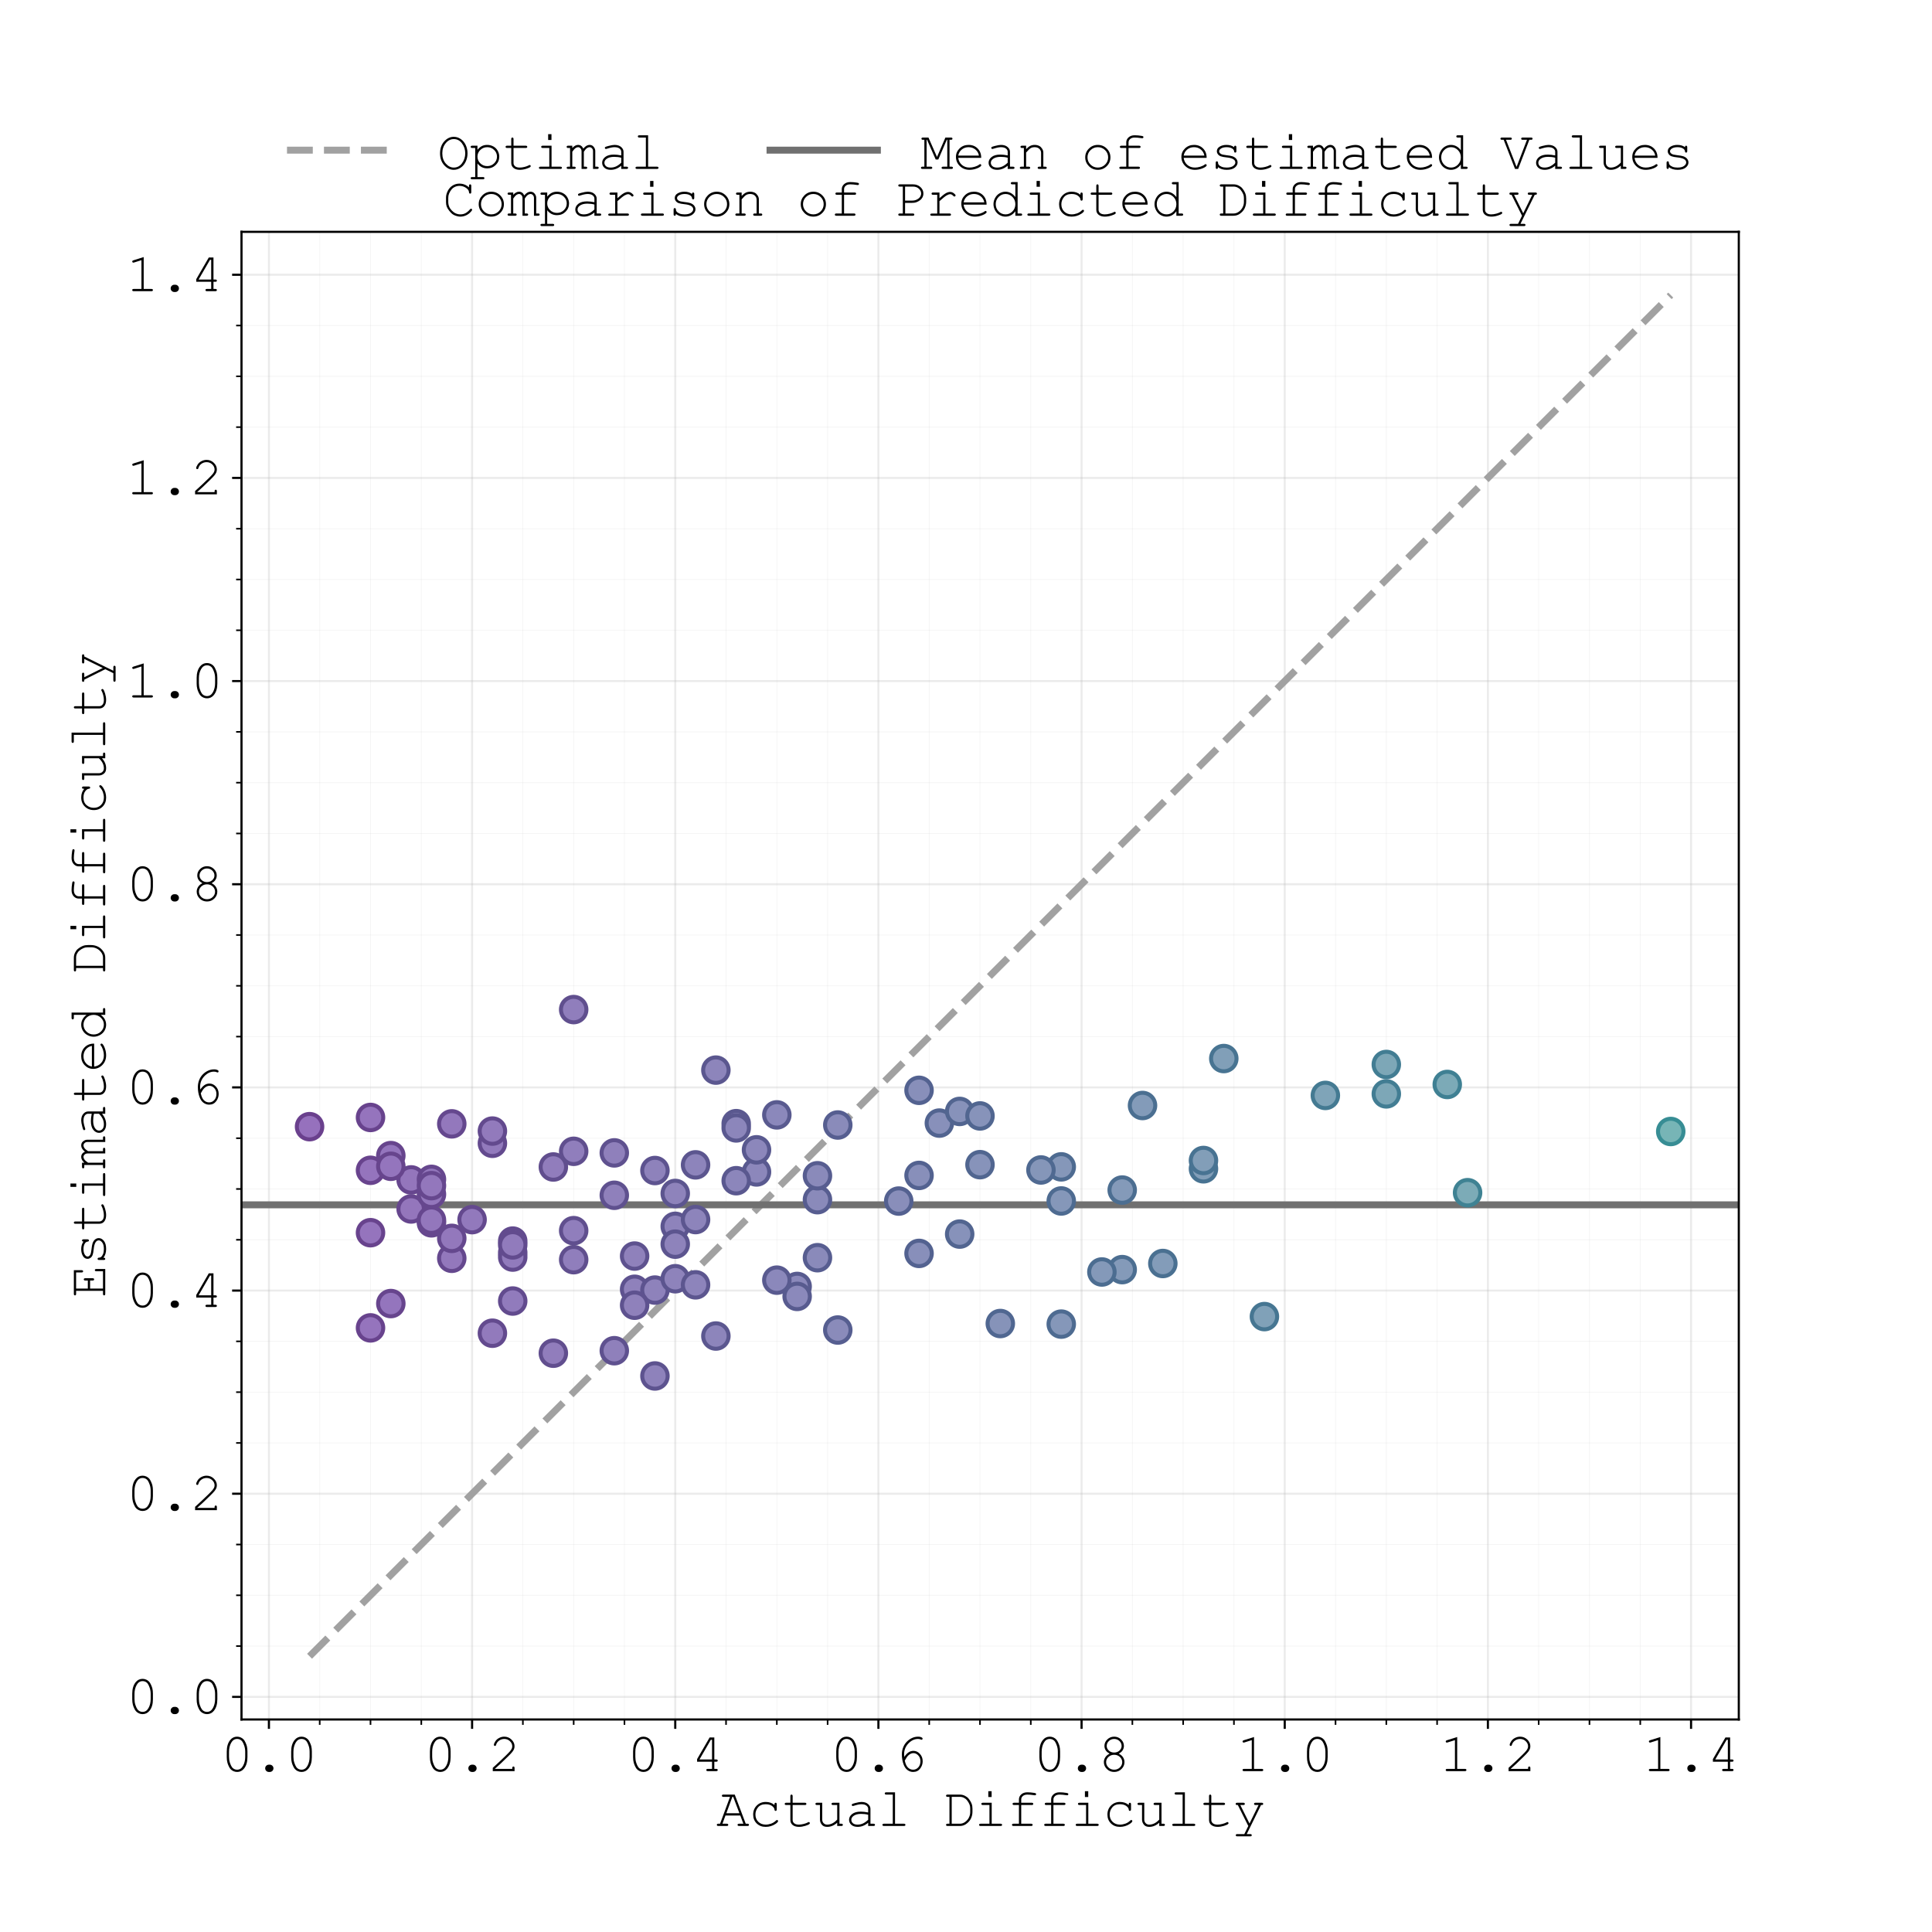 <?xml version="1.0" encoding="utf-8" standalone="no"?>
<!DOCTYPE svg PUBLIC "-//W3C//DTD SVG 1.1//EN"
  "http://www.w3.org/Graphics/SVG/1.1/DTD/svg11.dtd">
<svg xmlns:xlink="http://www.w3.org/1999/xlink" width="720pt" height="720pt" viewBox="0 0 720 720" xmlns="http://www.w3.org/2000/svg" version="1.1">
 <defs>
  <style type="text/css">*{stroke-linejoin: round; stroke-linecap: butt}</style>
 </defs>
 <g id="figure_1">
  <g id="patch_1">
   <path d="M 0 720 
L 720 720 
L 720 0 
L 0 0 
z
" style="fill: #ffffff"/>
  </g>
  <g id="axes_1">
   <g id="patch_2">
    <path d="M 90 640.8 
L 648 640.8 
L 648 86.4 
L 90 86.4 
z
" style="fill: #ffffff"/>
   </g>
   <g id="matplotlib.axis_1">
    <g id="xtick_1">
     <g id="line2d_1">
      <path d="M 100.221 640.8 
L 100.221 86.4 
" clip-path="url(#p0be8156f51)" style="fill: none; stroke: #b0b0b0; stroke-opacity: 0.25; stroke-width: 0.75; stroke-linecap: square"/>
     </g>
     <g id="line2d_2">
      <defs>
       <path id="m5a97519f69" d="M 0 0 
L 0 3.5 
" style="stroke: #000000; stroke-width: 0.8"/>
      </defs>
      <g>
       <use xlink:href="#m5a97519f69" x="100.221" y="640.8" style="stroke: #000000; stroke-width: 0.8"/>
      </g>
     </g>
     <g id="text_1">
      <!-- 0.0 -->
      <g transform="translate(82.216 660.056) scale(0.2 -0.2)">
       <defs>
        <path id="CourierNewPSMT-30" d="M 3125 2284 
L 3125 1634 
Q 3125 788 2722 294 
Q 2406 -94 1925 -94 
Q 1694 -94 1489 -1 
Q 1284 91 1141 256 
Q 1050 359 942 587 
Q 834 816 788 1006 
Q 716 1275 716 1634 
L 716 2284 
Q 716 3134 1119 3628 
Q 1434 4016 1916 4016 
Q 2150 4016 2353 3923 
Q 2556 3831 2700 3666 
Q 2794 3559 2900 3331 
Q 3006 3103 3056 2916 
Q 3125 2647 3125 2284 
z
M 2863 2250 
Q 2863 2622 2758 2942 
Q 2653 3263 2522 3453 
Q 2444 3563 2319 3641 
Q 2141 3750 1919 3750 
Q 1478 3750 1228 3300 
Q 978 2850 978 2250 
L 978 1672 
Q 978 1300 1083 978 
Q 1188 656 1322 466 
Q 1397 359 1522 281 
Q 1700 169 1925 169 
Q 2363 169 2613 620 
Q 2863 1072 2863 1672 
L 2863 2250 
z
" transform="scale(0.016)"/>
        <path id="CourierNewPSMT-2e" d="M 1866 753 
L 1978 753 
Q 2153 753 2278 629 
Q 2403 506 2403 331 
Q 2403 150 2276 28 
Q 2150 -94 1978 -94 
L 1866 -94 
Q 1691 -94 1566 29 
Q 1441 153 1441 328 
Q 1441 509 1567 631 
Q 1694 753 1866 753 
z
" transform="scale(0.016)"/>
       </defs>
       <use xlink:href="#CourierNewPSMT-30"/>
       <use xlink:href="#CourierNewPSMT-2e" transform="translate(60.01 0)"/>
       <use xlink:href="#CourierNewPSMT-30" transform="translate(120.02 0)"/>
      </g>
     </g>
    </g>
    <g id="xtick_2">
     <g id="line2d_3">
      <path d="M 175.934 640.8 
L 175.934 86.4 
" clip-path="url(#p0be8156f51)" style="fill: none; stroke: #b0b0b0; stroke-opacity: 0.25; stroke-width: 0.75; stroke-linecap: square"/>
     </g>
     <g id="line2d_4">
      <g>
       <use xlink:href="#m5a97519f69" x="175.934" y="640.8" style="stroke: #000000; stroke-width: 0.8"/>
      </g>
     </g>
     <g id="text_2">
      <!-- 0.2 -->
      <g transform="translate(157.929 660.056) scale(0.2 -0.2)">
       <defs>
        <path id="CourierNewPSMT-32" d="M 791 263 
L 2806 263 
L 2806 366 
Q 2806 459 2843 500 
Q 2881 541 2941 541 
Q 2997 541 3034 500 
Q 3072 459 3072 366 
L 3072 0 
L 534 0 
L 534 388 
Q 1334 1106 2091 1850 
Q 2444 2197 2575 2359 
Q 2706 2522 2754 2645 
Q 2803 2769 2803 2894 
Q 2803 3231 2531 3490 
Q 2259 3750 1875 3750 
Q 1531 3750 1265 3553 
Q 1000 3356 922 3066 
Q 903 2991 875 2969 
Q 838 2938 788 2938 
Q 734 2938 698 2973 
Q 663 3009 663 3059 
Q 663 3209 827 3465 
Q 991 3722 1280 3869 
Q 1569 4016 1872 4016 
Q 2363 4016 2716 3675 
Q 3069 3334 3069 2903 
Q 3069 2722 3009 2570 
Q 2950 2419 2808 2239 
Q 2666 2059 2297 1697 
Q 1372 784 791 281 
L 791 263 
z
" transform="scale(0.016)"/>
       </defs>
       <use xlink:href="#CourierNewPSMT-30"/>
       <use xlink:href="#CourierNewPSMT-2e" transform="translate(60.01 0)"/>
       <use xlink:href="#CourierNewPSMT-32" transform="translate(120.02 0)"/>
      </g>
     </g>
    </g>
    <g id="xtick_3">
     <g id="line2d_5">
      <path d="M 251.646 640.8 
L 251.646 86.4 
" clip-path="url(#p0be8156f51)" style="fill: none; stroke: #b0b0b0; stroke-opacity: 0.25; stroke-width: 0.75; stroke-linecap: square"/>
     </g>
     <g id="line2d_6">
      <g>
       <use xlink:href="#m5a97519f69" x="251.646" y="640.8" style="stroke: #000000; stroke-width: 0.8"/>
      </g>
     </g>
     <g id="text_3">
      <!-- 0.4 -->
      <g transform="translate(233.641 660.056) scale(0.2 -0.2)">
       <defs>
        <path id="CourierNewPSMT-34" d="M 2409 1097 
L 669 1097 
L 669 1400 
L 2128 3922 
L 2675 3922 
L 2675 1359 
L 2894 1359 
Q 2991 1359 3031 1323 
Q 3072 1288 3072 1228 
Q 3072 1172 3031 1134 
Q 2991 1097 2894 1097 
L 2675 1097 
L 2675 263 
L 2894 263 
Q 2991 263 3031 227 
Q 3072 191 3072 131 
Q 3072 75 3031 37 
Q 2991 0 2894 0 
L 1919 0 
Q 1822 0 1781 37 
Q 1741 75 1741 131 
Q 1741 191 1781 227 
Q 1822 263 1919 263 
L 2409 263 
L 2409 1097 
z
M 2409 1359 
L 2409 3656 
L 2272 3656 
L 944 1359 
L 2409 1359 
z
" transform="scale(0.016)"/>
       </defs>
       <use xlink:href="#CourierNewPSMT-30"/>
       <use xlink:href="#CourierNewPSMT-2e" transform="translate(60.01 0)"/>
       <use xlink:href="#CourierNewPSMT-34" transform="translate(120.02 0)"/>
      </g>
     </g>
    </g>
    <g id="xtick_4">
     <g id="line2d_7">
      <path d="M 327.358 640.8 
L 327.358 86.4 
" clip-path="url(#p0be8156f51)" style="fill: none; stroke: #b0b0b0; stroke-opacity: 0.25; stroke-width: 0.75; stroke-linecap: square"/>
     </g>
     <g id="line2d_8">
      <g>
       <use xlink:href="#m5a97519f69" x="327.358" y="640.8" style="stroke: #000000; stroke-width: 0.8"/>
      </g>
     </g>
     <g id="text_4">
      <!-- 0.6 -->
      <g transform="translate(309.354 660.056) scale(0.2 -0.2)">
       <defs>
        <path id="CourierNewPSMT-36" d="M 1138 1659 
Q 1381 2019 1639 2191 
Q 1897 2363 2213 2363 
Q 2631 2363 2956 2014 
Q 3281 1666 3281 1153 
Q 3281 684 2984 295 
Q 2688 -94 2166 -94 
Q 1825 -94 1529 115 
Q 1234 325 1066 759 
Q 856 1300 856 1956 
Q 856 2450 1053 2875 
Q 1203 3203 1453 3451 
Q 1703 3700 2036 3858 
Q 2369 4016 2756 4016 
Q 3019 4016 3194 3909 
Q 3269 3863 3269 3784 
Q 3269 3728 3234 3692 
Q 3200 3656 3147 3656 
Q 3106 3656 3050 3688 
Q 2922 3750 2731 3750 
Q 2122 3750 1620 3226 
Q 1119 2703 1119 1981 
Q 1119 1878 1138 1659 
z
M 1197 1225 
Q 1316 656 1570 412 
Q 1825 169 2172 169 
Q 2522 169 2770 442 
Q 3019 716 3019 1153 
Q 3019 1563 2769 1831 
Q 2519 2100 2203 2100 
Q 1900 2100 1619 1841 
Q 1431 1669 1197 1225 
z
" transform="scale(0.016)"/>
       </defs>
       <use xlink:href="#CourierNewPSMT-30"/>
       <use xlink:href="#CourierNewPSMT-2e" transform="translate(60.01 0)"/>
       <use xlink:href="#CourierNewPSMT-36" transform="translate(120.02 0)"/>
      </g>
     </g>
    </g>
    <g id="xtick_5">
     <g id="line2d_9">
      <path d="M 403.071 640.8 
L 403.071 86.4 
" clip-path="url(#p0be8156f51)" style="fill: none; stroke: #b0b0b0; stroke-opacity: 0.25; stroke-width: 0.75; stroke-linecap: square"/>
     </g>
     <g id="line2d_10">
      <g>
       <use xlink:href="#m5a97519f69" x="403.071" y="640.8" style="stroke: #000000; stroke-width: 0.8"/>
      </g>
     </g>
     <g id="text_5">
      <!-- 0.8 -->
      <g transform="translate(385.066 660.056) scale(0.2 -0.2)">
       <defs>
        <path id="CourierNewPSMT-38" d="M 2459 2034 
Q 2788 1875 2955 1614 
Q 3122 1353 3122 1053 
Q 3122 588 2772 247 
Q 2422 -94 1922 -94 
Q 1422 -94 1072 247 
Q 722 588 722 1053 
Q 722 1350 889 1611 
Q 1056 1872 1388 2034 
Q 1100 2200 969 2378 
Q 788 2631 788 2938 
Q 788 3369 1120 3692 
Q 1453 4016 1922 4016 
Q 2394 4016 2725 3692 
Q 3056 3369 3056 2938 
Q 3056 2631 2875 2381 
Q 2747 2200 2459 2034 
z
M 2788 2928 
Q 2788 3266 2536 3508 
Q 2284 3750 1919 3750 
Q 1556 3750 1304 3506 
Q 1053 3263 1053 2931 
Q 1053 2625 1301 2395 
Q 1550 2166 1919 2166 
Q 2291 2166 2539 2395 
Q 2788 2625 2788 2928 
z
M 2859 1047 
Q 2859 1394 2590 1650 
Q 2322 1906 1922 1906 
Q 1522 1906 1253 1650 
Q 984 1394 984 1050 
Q 984 694 1254 431 
Q 1525 169 1922 169 
Q 2319 169 2589 431 
Q 2859 694 2859 1047 
z
" transform="scale(0.016)"/>
       </defs>
       <use xlink:href="#CourierNewPSMT-30"/>
       <use xlink:href="#CourierNewPSMT-2e" transform="translate(60.01 0)"/>
       <use xlink:href="#CourierNewPSMT-38" transform="translate(120.02 0)"/>
      </g>
     </g>
    </g>
    <g id="xtick_6">
     <g id="line2d_11">
      <path d="M 478.783 640.8 
L 478.783 86.4 
" clip-path="url(#p0be8156f51)" style="fill: none; stroke: #b0b0b0; stroke-opacity: 0.25; stroke-width: 0.75; stroke-linecap: square"/>
     </g>
     <g id="line2d_12">
      <g>
       <use xlink:href="#m5a97519f69" x="478.783" y="640.8" style="stroke: #000000; stroke-width: 0.8"/>
      </g>
     </g>
     <g id="text_6">
      <!-- 1.0 -->
      <g transform="translate(460.778 660.056) scale(0.2 -0.2)">
       <defs>
        <path id="CourierNewPSMT-31" d="M 2050 3975 
L 2050 263 
L 2950 263 
Q 3044 263 3084 227 
Q 3125 191 3125 131 
Q 3125 75 3084 37 
Q 3044 0 2950 0 
L 888 0 
Q 794 0 753 37 
Q 713 75 713 131 
Q 713 191 753 227 
Q 794 263 888 263 
L 1788 263 
L 1788 3613 
L 931 3344 
Q 869 3325 841 3325 
Q 794 3325 755 3364 
Q 716 3403 716 3456 
Q 716 3503 747 3544 
Q 772 3569 850 3597 
L 2050 3975 
z
" transform="scale(0.016)"/>
       </defs>
       <use xlink:href="#CourierNewPSMT-31"/>
       <use xlink:href="#CourierNewPSMT-2e" transform="translate(60.01 0)"/>
       <use xlink:href="#CourierNewPSMT-30" transform="translate(120.02 0)"/>
      </g>
     </g>
    </g>
    <g id="xtick_7">
     <g id="line2d_13">
      <path d="M 554.495 640.8 
L 554.495 86.4 
" clip-path="url(#p0be8156f51)" style="fill: none; stroke: #b0b0b0; stroke-opacity: 0.25; stroke-width: 0.75; stroke-linecap: square"/>
     </g>
     <g id="line2d_14">
      <g>
       <use xlink:href="#m5a97519f69" x="554.495" y="640.8" style="stroke: #000000; stroke-width: 0.8"/>
      </g>
     </g>
     <g id="text_7">
      <!-- 1.2 -->
      <g transform="translate(536.491 660.056) scale(0.2 -0.2)">
       <use xlink:href="#CourierNewPSMT-31"/>
       <use xlink:href="#CourierNewPSMT-2e" transform="translate(60.01 0)"/>
       <use xlink:href="#CourierNewPSMT-32" transform="translate(120.02 0)"/>
      </g>
     </g>
    </g>
    <g id="xtick_8">
     <g id="line2d_15">
      <path d="M 630.208 640.8 
L 630.208 86.4 
" clip-path="url(#p0be8156f51)" style="fill: none; stroke: #b0b0b0; stroke-opacity: 0.25; stroke-width: 0.75; stroke-linecap: square"/>
     </g>
     <g id="line2d_16">
      <g>
       <use xlink:href="#m5a97519f69" x="630.208" y="640.8" style="stroke: #000000; stroke-width: 0.8"/>
      </g>
     </g>
     <g id="text_8">
      <!-- 1.4 -->
      <g transform="translate(612.203 660.056) scale(0.2 -0.2)">
       <use xlink:href="#CourierNewPSMT-31"/>
       <use xlink:href="#CourierNewPSMT-2e" transform="translate(60.01 0)"/>
       <use xlink:href="#CourierNewPSMT-34" transform="translate(120.02 0)"/>
      </g>
     </g>
    </g>
    <g id="xtick_9">
     <g id="line2d_17">
      <path d="M 119.149 640.8 
L 119.149 86.4 
" clip-path="url(#p0be8156f51)" style="fill: none; stroke: #b0b0b0; stroke-opacity: 0.15; stroke-width: 0.25; stroke-linecap: square"/>
     </g>
     <g id="line2d_18">
      <defs>
       <path id="m8fca56d6ab" d="M 0 0 
L 0 2 
" style="stroke: #000000; stroke-width: 0.6"/>
      </defs>
      <g>
       <use xlink:href="#m8fca56d6ab" x="119.149" y="640.8" style="stroke: #000000; stroke-width: 0.6"/>
      </g>
     </g>
    </g>
    <g id="xtick_10">
     <g id="line2d_19">
      <path d="M 138.077 640.8 
L 138.077 86.4 
" clip-path="url(#p0be8156f51)" style="fill: none; stroke: #b0b0b0; stroke-opacity: 0.15; stroke-width: 0.25; stroke-linecap: square"/>
     </g>
     <g id="line2d_20">
      <g>
       <use xlink:href="#m8fca56d6ab" x="138.077" y="640.8" style="stroke: #000000; stroke-width: 0.6"/>
      </g>
     </g>
    </g>
    <g id="xtick_11">
     <g id="line2d_21">
      <path d="M 157.005 640.8 
L 157.005 86.4 
" clip-path="url(#p0be8156f51)" style="fill: none; stroke: #b0b0b0; stroke-opacity: 0.15; stroke-width: 0.25; stroke-linecap: square"/>
     </g>
     <g id="line2d_22">
      <g>
       <use xlink:href="#m8fca56d6ab" x="157.005" y="640.8" style="stroke: #000000; stroke-width: 0.6"/>
      </g>
     </g>
    </g>
    <g id="xtick_12">
     <g id="line2d_23">
      <path d="M 194.862 640.8 
L 194.862 86.4 
" clip-path="url(#p0be8156f51)" style="fill: none; stroke: #b0b0b0; stroke-opacity: 0.15; stroke-width: 0.25; stroke-linecap: square"/>
     </g>
     <g id="line2d_24">
      <g>
       <use xlink:href="#m8fca56d6ab" x="194.862" y="640.8" style="stroke: #000000; stroke-width: 0.6"/>
      </g>
     </g>
    </g>
    <g id="xtick_13">
     <g id="line2d_25">
      <path d="M 213.79 640.8 
L 213.79 86.4 
" clip-path="url(#p0be8156f51)" style="fill: none; stroke: #b0b0b0; stroke-opacity: 0.15; stroke-width: 0.25; stroke-linecap: square"/>
     </g>
     <g id="line2d_26">
      <g>
       <use xlink:href="#m8fca56d6ab" x="213.79" y="640.8" style="stroke: #000000; stroke-width: 0.6"/>
      </g>
     </g>
    </g>
    <g id="xtick_14">
     <g id="line2d_27">
      <path d="M 232.718 640.8 
L 232.718 86.4 
" clip-path="url(#p0be8156f51)" style="fill: none; stroke: #b0b0b0; stroke-opacity: 0.15; stroke-width: 0.25; stroke-linecap: square"/>
     </g>
     <g id="line2d_28">
      <g>
       <use xlink:href="#m8fca56d6ab" x="232.718" y="640.8" style="stroke: #000000; stroke-width: 0.6"/>
      </g>
     </g>
    </g>
    <g id="xtick_15">
     <g id="line2d_29">
      <path d="M 270.574 640.8 
L 270.574 86.4 
" clip-path="url(#p0be8156f51)" style="fill: none; stroke: #b0b0b0; stroke-opacity: 0.15; stroke-width: 0.25; stroke-linecap: square"/>
     </g>
     <g id="line2d_30">
      <g>
       <use xlink:href="#m8fca56d6ab" x="270.574" y="640.8" style="stroke: #000000; stroke-width: 0.6"/>
      </g>
     </g>
    </g>
    <g id="xtick_16">
     <g id="line2d_31">
      <path d="M 289.502 640.8 
L 289.502 86.4 
" clip-path="url(#p0be8156f51)" style="fill: none; stroke: #b0b0b0; stroke-opacity: 0.15; stroke-width: 0.25; stroke-linecap: square"/>
     </g>
     <g id="line2d_32">
      <g>
       <use xlink:href="#m8fca56d6ab" x="289.502" y="640.8" style="stroke: #000000; stroke-width: 0.6"/>
      </g>
     </g>
    </g>
    <g id="xtick_17">
     <g id="line2d_33">
      <path d="M 308.43 640.8 
L 308.43 86.4 
" clip-path="url(#p0be8156f51)" style="fill: none; stroke: #b0b0b0; stroke-opacity: 0.15; stroke-width: 0.25; stroke-linecap: square"/>
     </g>
     <g id="line2d_34">
      <g>
       <use xlink:href="#m8fca56d6ab" x="308.43" y="640.8" style="stroke: #000000; stroke-width: 0.6"/>
      </g>
     </g>
    </g>
    <g id="xtick_18">
     <g id="line2d_35">
      <path d="M 346.286 640.8 
L 346.286 86.4 
" clip-path="url(#p0be8156f51)" style="fill: none; stroke: #b0b0b0; stroke-opacity: 0.15; stroke-width: 0.25; stroke-linecap: square"/>
     </g>
     <g id="line2d_36">
      <g>
       <use xlink:href="#m8fca56d6ab" x="346.286" y="640.8" style="stroke: #000000; stroke-width: 0.6"/>
      </g>
     </g>
    </g>
    <g id="xtick_19">
     <g id="line2d_37">
      <path d="M 365.214 640.8 
L 365.214 86.4 
" clip-path="url(#p0be8156f51)" style="fill: none; stroke: #b0b0b0; stroke-opacity: 0.15; stroke-width: 0.25; stroke-linecap: square"/>
     </g>
     <g id="line2d_38">
      <g>
       <use xlink:href="#m8fca56d6ab" x="365.214" y="640.8" style="stroke: #000000; stroke-width: 0.6"/>
      </g>
     </g>
    </g>
    <g id="xtick_20">
     <g id="line2d_39">
      <path d="M 384.142 640.8 
L 384.142 86.4 
" clip-path="url(#p0be8156f51)" style="fill: none; stroke: #b0b0b0; stroke-opacity: 0.15; stroke-width: 0.25; stroke-linecap: square"/>
     </g>
     <g id="line2d_40">
      <g>
       <use xlink:href="#m8fca56d6ab" x="384.142" y="640.8" style="stroke: #000000; stroke-width: 0.6"/>
      </g>
     </g>
    </g>
    <g id="xtick_21">
     <g id="line2d_41">
      <path d="M 421.999 640.8 
L 421.999 86.4 
" clip-path="url(#p0be8156f51)" style="fill: none; stroke: #b0b0b0; stroke-opacity: 0.15; stroke-width: 0.25; stroke-linecap: square"/>
     </g>
     <g id="line2d_42">
      <g>
       <use xlink:href="#m8fca56d6ab" x="421.999" y="640.8" style="stroke: #000000; stroke-width: 0.6"/>
      </g>
     </g>
    </g>
    <g id="xtick_22">
     <g id="line2d_43">
      <path d="M 440.927 640.8 
L 440.927 86.4 
" clip-path="url(#p0be8156f51)" style="fill: none; stroke: #b0b0b0; stroke-opacity: 0.15; stroke-width: 0.25; stroke-linecap: square"/>
     </g>
     <g id="line2d_44">
      <g>
       <use xlink:href="#m8fca56d6ab" x="440.927" y="640.8" style="stroke: #000000; stroke-width: 0.6"/>
      </g>
     </g>
    </g>
    <g id="xtick_23">
     <g id="line2d_45">
      <path d="M 459.855 640.8 
L 459.855 86.4 
" clip-path="url(#p0be8156f51)" style="fill: none; stroke: #b0b0b0; stroke-opacity: 0.15; stroke-width: 0.25; stroke-linecap: square"/>
     </g>
     <g id="line2d_46">
      <g>
       <use xlink:href="#m8fca56d6ab" x="459.855" y="640.8" style="stroke: #000000; stroke-width: 0.6"/>
      </g>
     </g>
    </g>
    <g id="xtick_24">
     <g id="line2d_47">
      <path d="M 497.711 640.8 
L 497.711 86.4 
" clip-path="url(#p0be8156f51)" style="fill: none; stroke: #b0b0b0; stroke-opacity: 0.15; stroke-width: 0.25; stroke-linecap: square"/>
     </g>
     <g id="line2d_48">
      <g>
       <use xlink:href="#m8fca56d6ab" x="497.711" y="640.8" style="stroke: #000000; stroke-width: 0.6"/>
      </g>
     </g>
    </g>
    <g id="xtick_25">
     <g id="line2d_49">
      <path d="M 516.639 640.8 
L 516.639 86.4 
" clip-path="url(#p0be8156f51)" style="fill: none; stroke: #b0b0b0; stroke-opacity: 0.15; stroke-width: 0.25; stroke-linecap: square"/>
     </g>
     <g id="line2d_50">
      <g>
       <use xlink:href="#m8fca56d6ab" x="516.639" y="640.8" style="stroke: #000000; stroke-width: 0.6"/>
      </g>
     </g>
    </g>
    <g id="xtick_26">
     <g id="line2d_51">
      <path d="M 535.567 640.8 
L 535.567 86.4 
" clip-path="url(#p0be8156f51)" style="fill: none; stroke: #b0b0b0; stroke-opacity: 0.15; stroke-width: 0.25; stroke-linecap: square"/>
     </g>
     <g id="line2d_52">
      <g>
       <use xlink:href="#m8fca56d6ab" x="535.567" y="640.8" style="stroke: #000000; stroke-width: 0.6"/>
      </g>
     </g>
    </g>
    <g id="xtick_27">
     <g id="line2d_53">
      <path d="M 573.423 640.8 
L 573.423 86.4 
" clip-path="url(#p0be8156f51)" style="fill: none; stroke: #b0b0b0; stroke-opacity: 0.15; stroke-width: 0.25; stroke-linecap: square"/>
     </g>
     <g id="line2d_54">
      <g>
       <use xlink:href="#m8fca56d6ab" x="573.423" y="640.8" style="stroke: #000000; stroke-width: 0.6"/>
      </g>
     </g>
    </g>
    <g id="xtick_28">
     <g id="line2d_55">
      <path d="M 592.351 640.8 
L 592.351 86.4 
" clip-path="url(#p0be8156f51)" style="fill: none; stroke: #b0b0b0; stroke-opacity: 0.15; stroke-width: 0.25; stroke-linecap: square"/>
     </g>
     <g id="line2d_56">
      <g>
       <use xlink:href="#m8fca56d6ab" x="592.351" y="640.8" style="stroke: #000000; stroke-width: 0.6"/>
      </g>
     </g>
    </g>
    <g id="xtick_29">
     <g id="line2d_57">
      <path d="M 611.28 640.8 
L 611.28 86.4 
" clip-path="url(#p0be8156f51)" style="fill: none; stroke: #b0b0b0; stroke-opacity: 0.15; stroke-width: 0.25; stroke-linecap: square"/>
     </g>
     <g id="line2d_58">
      <g>
       <use xlink:href="#m8fca56d6ab" x="611.28" y="640.8" style="stroke: #000000; stroke-width: 0.6"/>
      </g>
     </g>
    </g>
    <g id="text_9">
     <!-- Actual Difficulty -->
     <g transform="translate(266.973 680.491) scale(0.2 -0.2)">
      <defs>
       <path id="CourierNewPSMT-41" d="M 2784 1222 
L 1059 1222 
L 706 263 
L 1209 263 
Q 1303 263 1343 227 
Q 1384 191 1384 131 
Q 1384 75 1343 37 
Q 1303 0 1209 0 
L 228 0 
Q 134 0 93 37 
Q 53 75 53 131 
Q 53 191 93 227 
Q 134 263 228 263 
L 431 263 
L 1591 3394 
L 816 3394 
Q 722 3394 681 3430 
Q 641 3466 641 3525 
Q 641 3584 681 3620 
Q 722 3656 816 3656 
L 2138 3656 
L 3419 263 
L 3622 263 
Q 3716 263 3756 227 
Q 3797 191 3797 131 
Q 3797 75 3756 37 
Q 3716 0 3622 0 
L 2644 0 
Q 2547 0 2506 37 
Q 2466 75 2466 131 
Q 2466 191 2506 227 
Q 2547 263 2644 263 
L 3144 263 
L 2784 1222 
z
M 2684 1484 
L 1959 3394 
L 1863 3394 
L 1159 1484 
L 2684 1484 
z
" transform="scale(0.016)"/>
       <path id="CourierNewPSMT-63" d="M 3016 2441 
L 3016 2528 
Q 3016 2625 3053 2665 
Q 3091 2706 3147 2706 
Q 3206 2706 3243 2665 
Q 3281 2625 3281 2528 
L 3281 1934 
Q 3278 1838 3242 1797 
Q 3206 1756 3147 1756 
Q 3094 1756 3058 1792 
Q 3022 1828 3016 1913 
Q 2997 2134 2723 2334 
Q 2450 2534 1988 2534 
Q 1403 2534 1100 2168 
Q 797 1803 797 1331 
Q 797 822 1131 490 
Q 1466 159 1997 159 
Q 2303 159 2620 271 
Q 2938 384 3194 634 
Q 3259 697 3309 697 
Q 3363 697 3398 661 
Q 3434 625 3434 572 
Q 3434 438 3119 231 
Q 2609 -103 1984 -103 
Q 1350 -103 942 301 
Q 534 706 534 1328 
Q 534 1963 951 2381 
Q 1369 2800 2003 2800 
Q 2606 2800 3016 2441 
z
" transform="scale(0.016)"/>
       <path id="CourierNewPSMT-74" d="M 1381 2706 
L 2806 2706 
Q 2900 2706 2940 2668 
Q 2981 2631 2981 2572 
Q 2981 2516 2940 2478 
Q 2900 2441 2806 2441 
L 1381 2441 
L 1381 694 
Q 1381 466 1564 312 
Q 1747 159 2100 159 
Q 2366 159 2675 239 
Q 2984 319 3156 419 
Q 3219 459 3259 459 
Q 3309 459 3346 420 
Q 3384 381 3384 328 
Q 3384 281 3344 241 
Q 3244 138 2858 17 
Q 2472 -103 2119 -103 
Q 1659 -103 1387 112 
Q 1116 328 1116 694 
L 1116 2441 
L 631 2441 
Q 538 2441 497 2478 
Q 456 2516 456 2575 
Q 456 2631 497 2668 
Q 538 2706 631 2706 
L 1116 2706 
L 1116 3481 
Q 1116 3575 1153 3615 
Q 1191 3656 1247 3656 
Q 1306 3656 1343 3615 
Q 1381 3575 1381 3481 
L 1381 2706 
z
" transform="scale(0.016)"/>
       <path id="CourierNewPSMT-75" d="M 2819 0 
L 2819 384 
Q 2281 -103 1656 -103 
Q 1272 -103 1072 106 
Q 813 381 813 747 
L 813 2441 
L 459 2441 
Q 366 2441 325 2478 
Q 284 2516 284 2575 
Q 284 2631 325 2668 
Q 366 2706 459 2706 
L 1075 2706 
L 1075 747 
Q 1075 491 1237 325 
Q 1400 159 1644 159 
Q 2284 159 2819 747 
L 2819 2441 
L 2334 2441 
Q 2241 2441 2200 2478 
Q 2159 2516 2159 2575 
Q 2159 2631 2200 2668 
Q 2241 2706 2334 2706 
L 3081 2706 
L 3081 263 
L 3303 263 
Q 3397 263 3437 227 
Q 3478 191 3478 131 
Q 3478 75 3437 37 
Q 3397 0 3303 0 
L 2819 0 
z
" transform="scale(0.016)"/>
       <path id="CourierNewPSMT-61" d="M 2675 0 
L 2675 378 
Q 2103 -103 1453 -103 
Q 981 -103 715 136 
Q 450 375 450 722 
Q 450 1103 800 1387 
Q 1150 1672 1822 1672 
Q 2003 1672 2215 1648 
Q 2428 1625 2675 1575 
L 2675 2000 
Q 2675 2216 2475 2375 
Q 2275 2534 1875 2534 
Q 1569 2534 1016 2356 
Q 916 2325 888 2325 
Q 838 2325 802 2362 
Q 766 2400 766 2456 
Q 766 2509 797 2541 
Q 841 2588 1150 2669 
Q 1638 2800 1888 2800 
Q 2384 2800 2662 2554 
Q 2941 2309 2941 2000 
L 2941 263 
L 3291 263 
Q 3388 263 3428 227 
Q 3469 191 3469 131 
Q 3469 75 3428 37 
Q 3388 0 3291 0 
L 2675 0 
z
M 2675 1306 
Q 2491 1359 2284 1384 
Q 2078 1409 1850 1409 
Q 1278 1409 956 1163 
Q 713 978 713 722 
Q 713 484 898 321 
Q 1084 159 1441 159 
Q 1781 159 2073 295 
Q 2366 431 2675 728 
L 2675 1306 
z
" transform="scale(0.016)"/>
       <path id="CourierNewPSMT-6c" d="M 2053 3922 
L 2053 263 
L 3084 263 
Q 3181 263 3222 227 
Q 3263 191 3263 131 
Q 3263 75 3222 37 
Q 3181 0 3084 0 
L 759 0 
Q 666 0 625 37 
Q 584 75 584 131 
Q 584 191 625 227 
Q 666 263 759 263 
L 1791 263 
L 1791 3656 
L 1034 3656 
Q 941 3656 898 3693 
Q 856 3731 856 3791 
Q 856 3847 897 3884 
Q 938 3922 1034 3922 
L 2053 3922 
z
" transform="scale(0.016)"/>
       <path id="CourierNewPSMT-20" transform="scale(0.016)"/>
       <path id="CourierNewPSMT-44" d="M 891 263 
L 891 3394 
L 669 3394 
Q 575 3394 534 3430 
Q 494 3466 494 3525 
Q 494 3584 534 3620 
Q 575 3656 669 3656 
L 2081 3656 
Q 2413 3656 2686 3518 
Q 2959 3381 3103 3206 
Q 3350 2909 3478 2578 
Q 3569 2338 3569 2009 
L 3569 1647 
Q 3569 1244 3391 866 
Q 3213 488 2797 206 
Q 2488 0 2081 0 
L 669 0 
Q 575 0 534 37 
Q 494 75 494 131 
Q 494 191 534 227 
Q 575 263 669 263 
L 891 263 
z
M 1153 263 
L 2106 263 
Q 2438 263 2727 478 
Q 3016 694 3161 995 
Q 3306 1297 3306 1591 
L 3306 2066 
Q 3306 2309 3228 2500 
Q 3116 2778 2909 3028 
Q 2797 3166 2578 3280 
Q 2359 3394 2106 3394 
L 1153 3394 
L 1153 263 
z
" transform="scale(0.016)"/>
       <path id="CourierNewPSMT-69" d="M 2050 4053 
L 2050 3375 
L 1663 3375 
L 1663 4053 
L 2050 4053 
z
M 2059 2706 
L 2059 263 
L 3091 263 
Q 3188 263 3228 227 
Q 3269 191 3269 131 
Q 3269 75 3228 37 
Q 3188 0 3091 0 
L 766 0 
Q 672 0 631 37 
Q 591 75 591 131 
Q 591 191 631 227 
Q 672 263 766 263 
L 1797 263 
L 1797 2441 
L 1031 2441 
Q 938 2441 895 2478 
Q 853 2516 853 2572 
Q 853 2631 893 2668 
Q 934 2706 1031 2706 
L 2059 2706 
z
" transform="scale(0.016)"/>
       <path id="CourierNewPSMT-66" d="M 1747 2441 
L 1747 263 
L 2900 263 
Q 2994 263 3034 227 
Q 3075 191 3075 131 
Q 3075 75 3034 37 
Q 2994 0 2900 0 
L 847 0 
Q 753 0 712 37 
Q 672 75 672 131 
Q 672 191 712 227 
Q 753 263 847 263 
L 1481 263 
L 1481 2441 
L 913 2441 
Q 819 2441 778 2478 
Q 738 2516 738 2575 
Q 738 2631 778 2668 
Q 819 2706 913 2706 
L 1481 2706 
L 1481 3103 
Q 1481 3434 1750 3678 
Q 2019 3922 2463 3922 
Q 2834 3922 3256 3853 
Q 3416 3828 3448 3793 
Q 3481 3759 3481 3703 
Q 3481 3647 3443 3611 
Q 3406 3575 3344 3575 
Q 3319 3575 3259 3584 
Q 2788 3656 2463 3656 
Q 2119 3656 1933 3487 
Q 1747 3319 1747 3103 
L 1747 2706 
L 2975 2706 
Q 3069 2706 3109 2668 
Q 3150 2631 3150 2572 
Q 3150 2516 3109 2478 
Q 3069 2441 2975 2441 
L 1747 2441 
z
" transform="scale(0.016)"/>
       <path id="CourierNewPSMT-79" d="M 1938 0 
L 719 2441 
L 641 2441 
Q 547 2441 506 2478 
Q 466 2516 466 2572 
Q 466 2613 486 2645 
Q 506 2678 539 2692 
Q 572 2706 641 2706 
L 1359 2706 
Q 1453 2706 1493 2668 
Q 1534 2631 1534 2572 
Q 1534 2516 1493 2478 
Q 1453 2441 1359 2441 
L 1006 2441 
L 2078 288 
L 3134 2441 
L 2781 2441 
Q 2688 2441 2647 2478 
Q 2606 2516 2606 2575 
Q 2606 2631 2647 2668 
Q 2688 2706 2781 2706 
L 3497 2706 
Q 3594 2706 3634 2668 
Q 3675 2631 3675 2572 
Q 3675 2531 3650 2497 
Q 3625 2463 3594 2452 
Q 3563 2441 3419 2441 
L 1756 -944 
L 2166 -944 
Q 2259 -944 2300 -980 
Q 2341 -1016 2341 -1075 
Q 2341 -1131 2300 -1168 
Q 2259 -1206 2166 -1206 
L 653 -1206 
Q 559 -1206 518 -1170 
Q 478 -1134 478 -1075 
Q 478 -1016 518 -980 
Q 559 -944 653 -944 
L 1475 -944 
L 1938 0 
z
" transform="scale(0.016)"/>
      </defs>
      <use xlink:href="#CourierNewPSMT-41"/>
      <use xlink:href="#CourierNewPSMT-63" transform="translate(60.01 0)"/>
      <use xlink:href="#CourierNewPSMT-74" transform="translate(120.02 0)"/>
      <use xlink:href="#CourierNewPSMT-75" transform="translate(180.029 0)"/>
      <use xlink:href="#CourierNewPSMT-61" transform="translate(240.039 0)"/>
      <use xlink:href="#CourierNewPSMT-6c" transform="translate(300.049 0)"/>
      <use xlink:href="#CourierNewPSMT-20" transform="translate(360.059 0)"/>
      <use xlink:href="#CourierNewPSMT-44" transform="translate(420.068 0)"/>
      <use xlink:href="#CourierNewPSMT-69" transform="translate(480.078 0)"/>
      <use xlink:href="#CourierNewPSMT-66" transform="translate(540.088 0)"/>
      <use xlink:href="#CourierNewPSMT-66" transform="translate(600.098 0)"/>
      <use xlink:href="#CourierNewPSMT-69" transform="translate(660.107 0)"/>
      <use xlink:href="#CourierNewPSMT-63" transform="translate(720.117 0)"/>
      <use xlink:href="#CourierNewPSMT-75" transform="translate(780.127 0)"/>
      <use xlink:href="#CourierNewPSMT-6c" transform="translate(840.137 0)"/>
      <use xlink:href="#CourierNewPSMT-74" transform="translate(900.146 0)"/>
      <use xlink:href="#CourierNewPSMT-79" transform="translate(960.156 0)"/>
     </g>
    </g>
   </g>
   <g id="matplotlib.axis_2">
    <g id="ytick_1">
     <g id="line2d_59">
      <path d="M 90 632.379 
L 648 632.379 
" clip-path="url(#p0be8156f51)" style="fill: none; stroke: #b0b0b0; stroke-opacity: 0.25; stroke-width: 0.75; stroke-linecap: square"/>
     </g>
     <g id="line2d_60">
      <defs>
       <path id="m5f708f5b5b" d="M 0 0 
L -3.5 0 
" style="stroke: #000000; stroke-width: 0.8"/>
      </defs>
      <g>
       <use xlink:href="#m5f708f5b5b" x="90" y="632.379" style="stroke: #000000; stroke-width: 0.8"/>
      </g>
     </g>
     <g id="text_10">
      <!-- 0.0 -->
      <g transform="translate(46.991 638.507) scale(0.2 -0.2)">
       <use xlink:href="#CourierNewPSMT-30"/>
       <use xlink:href="#CourierNewPSMT-2e" transform="translate(60.01 0)"/>
       <use xlink:href="#CourierNewPSMT-30" transform="translate(120.02 0)"/>
      </g>
     </g>
    </g>
    <g id="ytick_2">
     <g id="line2d_61">
      <path d="M 90 556.666 
L 648 556.666 
" clip-path="url(#p0be8156f51)" style="fill: none; stroke: #b0b0b0; stroke-opacity: 0.25; stroke-width: 0.75; stroke-linecap: square"/>
     </g>
     <g id="line2d_62">
      <g>
       <use xlink:href="#m5f708f5b5b" x="90" y="556.666" style="stroke: #000000; stroke-width: 0.8"/>
      </g>
     </g>
     <g id="text_11">
      <!-- 0.2 -->
      <g transform="translate(46.991 562.795) scale(0.2 -0.2)">
       <use xlink:href="#CourierNewPSMT-30"/>
       <use xlink:href="#CourierNewPSMT-2e" transform="translate(60.01 0)"/>
       <use xlink:href="#CourierNewPSMT-32" transform="translate(120.02 0)"/>
      </g>
     </g>
    </g>
    <g id="ytick_3">
     <g id="line2d_63">
      <path d="M 90 480.954 
L 648 480.954 
" clip-path="url(#p0be8156f51)" style="fill: none; stroke: #b0b0b0; stroke-opacity: 0.25; stroke-width: 0.75; stroke-linecap: square"/>
     </g>
     <g id="line2d_64">
      <g>
       <use xlink:href="#m5f708f5b5b" x="90" y="480.954" style="stroke: #000000; stroke-width: 0.8"/>
      </g>
     </g>
     <g id="text_12">
      <!-- 0.4 -->
      <g transform="translate(46.991 487.082) scale(0.2 -0.2)">
       <use xlink:href="#CourierNewPSMT-30"/>
       <use xlink:href="#CourierNewPSMT-2e" transform="translate(60.01 0)"/>
       <use xlink:href="#CourierNewPSMT-34" transform="translate(120.02 0)"/>
      </g>
     </g>
    </g>
    <g id="ytick_4">
     <g id="line2d_65">
      <path d="M 90 405.242 
L 648 405.242 
" clip-path="url(#p0be8156f51)" style="fill: none; stroke: #b0b0b0; stroke-opacity: 0.25; stroke-width: 0.75; stroke-linecap: square"/>
     </g>
     <g id="line2d_66">
      <g>
       <use xlink:href="#m5f708f5b5b" x="90" y="405.242" style="stroke: #000000; stroke-width: 0.8"/>
      </g>
     </g>
     <g id="text_13">
      <!-- 0.6 -->
      <g transform="translate(46.991 411.37) scale(0.2 -0.2)">
       <use xlink:href="#CourierNewPSMT-30"/>
       <use xlink:href="#CourierNewPSMT-2e" transform="translate(60.01 0)"/>
       <use xlink:href="#CourierNewPSMT-36" transform="translate(120.02 0)"/>
      </g>
     </g>
    </g>
    <g id="ytick_5">
     <g id="line2d_67">
      <path d="M 90 329.529 
L 648 329.529 
" clip-path="url(#p0be8156f51)" style="fill: none; stroke: #b0b0b0; stroke-opacity: 0.25; stroke-width: 0.75; stroke-linecap: square"/>
     </g>
     <g id="line2d_68">
      <g>
       <use xlink:href="#m5f708f5b5b" x="90" y="329.529" style="stroke: #000000; stroke-width: 0.8"/>
      </g>
     </g>
     <g id="text_14">
      <!-- 0.8 -->
      <g transform="translate(46.991 335.658) scale(0.2 -0.2)">
       <use xlink:href="#CourierNewPSMT-30"/>
       <use xlink:href="#CourierNewPSMT-2e" transform="translate(60.01 0)"/>
       <use xlink:href="#CourierNewPSMT-38" transform="translate(120.02 0)"/>
      </g>
     </g>
    </g>
    <g id="ytick_6">
     <g id="line2d_69">
      <path d="M 90 253.817 
L 648 253.817 
" clip-path="url(#p0be8156f51)" style="fill: none; stroke: #b0b0b0; stroke-opacity: 0.25; stroke-width: 0.75; stroke-linecap: square"/>
     </g>
     <g id="line2d_70">
      <g>
       <use xlink:href="#m5f708f5b5b" x="90" y="253.817" style="stroke: #000000; stroke-width: 0.8"/>
      </g>
     </g>
     <g id="text_15">
      <!-- 1.0 -->
      <g transform="translate(46.991 259.945) scale(0.2 -0.2)">
       <use xlink:href="#CourierNewPSMT-31"/>
       <use xlink:href="#CourierNewPSMT-2e" transform="translate(60.01 0)"/>
       <use xlink:href="#CourierNewPSMT-30" transform="translate(120.02 0)"/>
      </g>
     </g>
    </g>
    <g id="ytick_7">
     <g id="line2d_71">
      <path d="M 90 178.105 
L 648 178.105 
" clip-path="url(#p0be8156f51)" style="fill: none; stroke: #b0b0b0; stroke-opacity: 0.25; stroke-width: 0.75; stroke-linecap: square"/>
     </g>
     <g id="line2d_72">
      <g>
       <use xlink:href="#m5f708f5b5b" x="90" y="178.105" style="stroke: #000000; stroke-width: 0.8"/>
      </g>
     </g>
     <g id="text_16">
      <!-- 1.2 -->
      <g transform="translate(46.991 184.233) scale(0.2 -0.2)">
       <use xlink:href="#CourierNewPSMT-31"/>
       <use xlink:href="#CourierNewPSMT-2e" transform="translate(60.01 0)"/>
       <use xlink:href="#CourierNewPSMT-32" transform="translate(120.02 0)"/>
      </g>
     </g>
    </g>
    <g id="ytick_8">
     <g id="line2d_73">
      <path d="M 90 102.392 
L 648 102.392 
" clip-path="url(#p0be8156f51)" style="fill: none; stroke: #b0b0b0; stroke-opacity: 0.25; stroke-width: 0.75; stroke-linecap: square"/>
     </g>
     <g id="line2d_74">
      <g>
       <use xlink:href="#m5f708f5b5b" x="90" y="102.392" style="stroke: #000000; stroke-width: 0.8"/>
      </g>
     </g>
     <g id="text_17">
      <!-- 1.4 -->
      <g transform="translate(46.991 108.521) scale(0.2 -0.2)">
       <use xlink:href="#CourierNewPSMT-31"/>
       <use xlink:href="#CourierNewPSMT-2e" transform="translate(60.01 0)"/>
       <use xlink:href="#CourierNewPSMT-34" transform="translate(120.02 0)"/>
      </g>
     </g>
    </g>
    <g id="ytick_9">
     <g id="line2d_75">
      <path d="M 90 613.451 
L 648 613.451 
" clip-path="url(#p0be8156f51)" style="fill: none; stroke: #b0b0b0; stroke-opacity: 0.15; stroke-width: 0.25; stroke-linecap: square"/>
     </g>
     <g id="line2d_76">
      <defs>
       <path id="mc783ef9101" d="M 0 0 
L -2 0 
" style="stroke: #000000; stroke-width: 0.6"/>
      </defs>
      <g>
       <use xlink:href="#mc783ef9101" x="90" y="613.451" style="stroke: #000000; stroke-width: 0.6"/>
      </g>
     </g>
    </g>
    <g id="ytick_10">
     <g id="line2d_77">
      <path d="M 90 594.523 
L 648 594.523 
" clip-path="url(#p0be8156f51)" style="fill: none; stroke: #b0b0b0; stroke-opacity: 0.15; stroke-width: 0.25; stroke-linecap: square"/>
     </g>
     <g id="line2d_78">
      <g>
       <use xlink:href="#mc783ef9101" x="90" y="594.523" style="stroke: #000000; stroke-width: 0.6"/>
      </g>
     </g>
    </g>
    <g id="ytick_11">
     <g id="line2d_79">
      <path d="M 90 575.595 
L 648 575.595 
" clip-path="url(#p0be8156f51)" style="fill: none; stroke: #b0b0b0; stroke-opacity: 0.15; stroke-width: 0.25; stroke-linecap: square"/>
     </g>
     <g id="line2d_80">
      <g>
       <use xlink:href="#mc783ef9101" x="90" y="575.595" style="stroke: #000000; stroke-width: 0.6"/>
      </g>
     </g>
    </g>
    <g id="ytick_12">
     <g id="line2d_81">
      <path d="M 90 537.738 
L 648 537.738 
" clip-path="url(#p0be8156f51)" style="fill: none; stroke: #b0b0b0; stroke-opacity: 0.15; stroke-width: 0.25; stroke-linecap: square"/>
     </g>
     <g id="line2d_82">
      <g>
       <use xlink:href="#mc783ef9101" x="90" y="537.738" style="stroke: #000000; stroke-width: 0.6"/>
      </g>
     </g>
    </g>
    <g id="ytick_13">
     <g id="line2d_83">
      <path d="M 90 518.81 
L 648 518.81 
" clip-path="url(#p0be8156f51)" style="fill: none; stroke: #b0b0b0; stroke-opacity: 0.15; stroke-width: 0.25; stroke-linecap: square"/>
     </g>
     <g id="line2d_84">
      <g>
       <use xlink:href="#mc783ef9101" x="90" y="518.81" style="stroke: #000000; stroke-width: 0.6"/>
      </g>
     </g>
    </g>
    <g id="ytick_14">
     <g id="line2d_85">
      <path d="M 90 499.882 
L 648 499.882 
" clip-path="url(#p0be8156f51)" style="fill: none; stroke: #b0b0b0; stroke-opacity: 0.15; stroke-width: 0.25; stroke-linecap: square"/>
     </g>
     <g id="line2d_86">
      <g>
       <use xlink:href="#mc783ef9101" x="90" y="499.882" style="stroke: #000000; stroke-width: 0.6"/>
      </g>
     </g>
    </g>
    <g id="ytick_15">
     <g id="line2d_87">
      <path d="M 90 462.026 
L 648 462.026 
" clip-path="url(#p0be8156f51)" style="fill: none; stroke: #b0b0b0; stroke-opacity: 0.15; stroke-width: 0.25; stroke-linecap: square"/>
     </g>
     <g id="line2d_88">
      <g>
       <use xlink:href="#mc783ef9101" x="90" y="462.026" style="stroke: #000000; stroke-width: 0.6"/>
      </g>
     </g>
    </g>
    <g id="ytick_16">
     <g id="line2d_89">
      <path d="M 90 443.098 
L 648 443.098 
" clip-path="url(#p0be8156f51)" style="fill: none; stroke: #b0b0b0; stroke-opacity: 0.15; stroke-width: 0.25; stroke-linecap: square"/>
     </g>
     <g id="line2d_90">
      <g>
       <use xlink:href="#mc783ef9101" x="90" y="443.098" style="stroke: #000000; stroke-width: 0.6"/>
      </g>
     </g>
    </g>
    <g id="ytick_17">
     <g id="line2d_91">
      <path d="M 90 424.17 
L 648 424.17 
" clip-path="url(#p0be8156f51)" style="fill: none; stroke: #b0b0b0; stroke-opacity: 0.15; stroke-width: 0.25; stroke-linecap: square"/>
     </g>
     <g id="line2d_92">
      <g>
       <use xlink:href="#mc783ef9101" x="90" y="424.17" style="stroke: #000000; stroke-width: 0.6"/>
      </g>
     </g>
    </g>
    <g id="ytick_18">
     <g id="line2d_93">
      <path d="M 90 386.314 
L 648 386.314 
" clip-path="url(#p0be8156f51)" style="fill: none; stroke: #b0b0b0; stroke-opacity: 0.15; stroke-width: 0.25; stroke-linecap: square"/>
     </g>
     <g id="line2d_94">
      <g>
       <use xlink:href="#mc783ef9101" x="90" y="386.314" style="stroke: #000000; stroke-width: 0.6"/>
      </g>
     </g>
    </g>
    <g id="ytick_19">
     <g id="line2d_95">
      <path d="M 90 367.386 
L 648 367.386 
" clip-path="url(#p0be8156f51)" style="fill: none; stroke: #b0b0b0; stroke-opacity: 0.15; stroke-width: 0.25; stroke-linecap: square"/>
     </g>
     <g id="line2d_96">
      <g>
       <use xlink:href="#mc783ef9101" x="90" y="367.386" style="stroke: #000000; stroke-width: 0.6"/>
      </g>
     </g>
    </g>
    <g id="ytick_20">
     <g id="line2d_97">
      <path d="M 90 348.458 
L 648 348.458 
" clip-path="url(#p0be8156f51)" style="fill: none; stroke: #b0b0b0; stroke-opacity: 0.15; stroke-width: 0.25; stroke-linecap: square"/>
     </g>
     <g id="line2d_98">
      <g>
       <use xlink:href="#mc783ef9101" x="90" y="348.458" style="stroke: #000000; stroke-width: 0.6"/>
      </g>
     </g>
    </g>
    <g id="ytick_21">
     <g id="line2d_99">
      <path d="M 90 310.601 
L 648 310.601 
" clip-path="url(#p0be8156f51)" style="fill: none; stroke: #b0b0b0; stroke-opacity: 0.15; stroke-width: 0.25; stroke-linecap: square"/>
     </g>
     <g id="line2d_100">
      <g>
       <use xlink:href="#mc783ef9101" x="90" y="310.601" style="stroke: #000000; stroke-width: 0.6"/>
      </g>
     </g>
    </g>
    <g id="ytick_22">
     <g id="line2d_101">
      <path d="M 90 291.673 
L 648 291.673 
" clip-path="url(#p0be8156f51)" style="fill: none; stroke: #b0b0b0; stroke-opacity: 0.15; stroke-width: 0.25; stroke-linecap: square"/>
     </g>
     <g id="line2d_102">
      <g>
       <use xlink:href="#mc783ef9101" x="90" y="291.673" style="stroke: #000000; stroke-width: 0.6"/>
      </g>
     </g>
    </g>
    <g id="ytick_23">
     <g id="line2d_103">
      <path d="M 90 272.745 
L 648 272.745 
" clip-path="url(#p0be8156f51)" style="fill: none; stroke: #b0b0b0; stroke-opacity: 0.15; stroke-width: 0.25; stroke-linecap: square"/>
     </g>
     <g id="line2d_104">
      <g>
       <use xlink:href="#mc783ef9101" x="90" y="272.745" style="stroke: #000000; stroke-width: 0.6"/>
      </g>
     </g>
    </g>
    <g id="ytick_24">
     <g id="line2d_105">
      <path d="M 90 234.889 
L 648 234.889 
" clip-path="url(#p0be8156f51)" style="fill: none; stroke: #b0b0b0; stroke-opacity: 0.15; stroke-width: 0.25; stroke-linecap: square"/>
     </g>
     <g id="line2d_106">
      <g>
       <use xlink:href="#mc783ef9101" x="90" y="234.889" style="stroke: #000000; stroke-width: 0.6"/>
      </g>
     </g>
    </g>
    <g id="ytick_25">
     <g id="line2d_107">
      <path d="M 90 215.961 
L 648 215.961 
" clip-path="url(#p0be8156f51)" style="fill: none; stroke: #b0b0b0; stroke-opacity: 0.15; stroke-width: 0.25; stroke-linecap: square"/>
     </g>
     <g id="line2d_108">
      <g>
       <use xlink:href="#mc783ef9101" x="90" y="215.961" style="stroke: #000000; stroke-width: 0.6"/>
      </g>
     </g>
    </g>
    <g id="ytick_26">
     <g id="line2d_109">
      <path d="M 90 197.033 
L 648 197.033 
" clip-path="url(#p0be8156f51)" style="fill: none; stroke: #b0b0b0; stroke-opacity: 0.15; stroke-width: 0.25; stroke-linecap: square"/>
     </g>
     <g id="line2d_110">
      <g>
       <use xlink:href="#mc783ef9101" x="90" y="197.033" style="stroke: #000000; stroke-width: 0.6"/>
      </g>
     </g>
    </g>
    <g id="ytick_27">
     <g id="line2d_111">
      <path d="M 90 159.177 
L 648 159.177 
" clip-path="url(#p0be8156f51)" style="fill: none; stroke: #b0b0b0; stroke-opacity: 0.15; stroke-width: 0.25; stroke-linecap: square"/>
     </g>
     <g id="line2d_112">
      <g>
       <use xlink:href="#mc783ef9101" x="90" y="159.177" style="stroke: #000000; stroke-width: 0.6"/>
      </g>
     </g>
    </g>
    <g id="ytick_28">
     <g id="line2d_113">
      <path d="M 90 140.249 
L 648 140.249 
" clip-path="url(#p0be8156f51)" style="fill: none; stroke: #b0b0b0; stroke-opacity: 0.15; stroke-width: 0.25; stroke-linecap: square"/>
     </g>
     <g id="line2d_114">
      <g>
       <use xlink:href="#mc783ef9101" x="90" y="140.249" style="stroke: #000000; stroke-width: 0.6"/>
      </g>
     </g>
    </g>
    <g id="ytick_29">
     <g id="line2d_115">
      <path d="M 90 121.32 
L 648 121.32 
" clip-path="url(#p0be8156f51)" style="fill: none; stroke: #b0b0b0; stroke-opacity: 0.15; stroke-width: 0.25; stroke-linecap: square"/>
     </g>
     <g id="line2d_116">
      <g>
       <use xlink:href="#mc783ef9101" x="90" y="121.32" style="stroke: #000000; stroke-width: 0.6"/>
      </g>
     </g>
    </g>
    <g id="text_18">
     <!-- Estimated Difficulty -->
     <g transform="translate(39.222 483.631) rotate(-90) scale(0.2 -0.2)">
      <defs>
       <path id="CourierNewPSMT-45" d="M 1066 1766 
L 1066 263 
L 3084 263 
L 3084 1038 
Q 3084 1131 3120 1172 
Q 3156 1213 3216 1213 
Q 3275 1213 3311 1172 
Q 3347 1131 3347 1038 
L 3347 0 
L 450 0 
Q 356 0 315 37 
Q 275 75 275 131 
Q 275 191 315 227 
Q 356 263 450 263 
L 803 263 
L 803 3394 
L 450 3394 
Q 356 3394 315 3430 
Q 275 3466 275 3525 
Q 275 3584 315 3620 
Q 356 3656 450 3656 
L 3209 3656 
L 3209 2753 
Q 3209 2659 3173 2618 
Q 3138 2578 3078 2578 
Q 3019 2578 2983 2618 
Q 2947 2659 2947 2753 
L 2947 3394 
L 1066 3394 
L 1066 2028 
L 2006 2028 
L 2006 2325 
Q 2006 2419 2043 2459 
Q 2081 2500 2141 2500 
Q 2197 2500 2234 2459 
Q 2272 2419 2272 2325 
L 2272 1469 
Q 2272 1375 2234 1334 
Q 2197 1294 2141 1294 
Q 2081 1294 2043 1334 
Q 2006 1375 2006 1469 
L 2006 1766 
L 1066 1766 
z
" transform="scale(0.016)"/>
       <path id="CourierNewPSMT-73" d="M 2788 2534 
Q 2788 2625 2825 2665 
Q 2863 2706 2919 2706 
Q 2978 2706 3015 2665 
Q 3053 2625 3053 2528 
L 3053 2078 
Q 3053 1984 3015 1943 
Q 2978 1903 2919 1903 
Q 2866 1903 2830 1937 
Q 2794 1972 2788 2050 
Q 2769 2238 2594 2359 
Q 2338 2534 1916 2534 
Q 1475 2534 1231 2356 
Q 1047 2222 1047 2056 
Q 1047 1869 1266 1744 
Q 1416 1656 1834 1609 
Q 2381 1550 2594 1475 
Q 2897 1366 3045 1172 
Q 3194 978 3194 753 
Q 3194 419 2872 158 
Q 2550 -103 1928 -103 
Q 1306 -103 909 213 
Q 909 106 896 75 
Q 884 44 851 22 
Q 819 0 778 0 
Q 722 0 684 40 
Q 647 81 647 175 
L 647 716 
Q 647 809 683 850 
Q 719 891 778 891 
Q 834 891 873 852 
Q 913 813 913 747 
Q 913 603 984 506 
Q 1094 356 1333 257 
Q 1572 159 1919 159 
Q 2431 159 2681 350 
Q 2931 541 2931 753 
Q 2931 997 2678 1144 
Q 2422 1291 1933 1341 
Q 1444 1391 1231 1472 
Q 1019 1553 900 1715 
Q 781 1878 781 2066 
Q 781 2403 1112 2601 
Q 1444 2800 1903 2800 
Q 2447 2800 2788 2534 
z
" transform="scale(0.016)"/>
       <path id="CourierNewPSMT-6d" d="M 725 2706 
L 725 2441 
Q 1059 2800 1397 2800 
Q 1600 2800 1753 2692 
Q 1906 2584 2009 2366 
Q 2184 2584 2364 2692 
Q 2544 2800 2725 2800 
Q 3009 2800 3178 2616 
Q 3400 2378 3400 2097 
L 3400 263 
L 3622 263 
Q 3716 263 3756 227 
Q 3797 191 3797 131 
Q 3797 75 3756 37 
Q 3716 0 3622 0 
L 3138 0 
L 3138 2072 
Q 3138 2272 3016 2403 
Q 2894 2534 2734 2534 
Q 2591 2534 2431 2426 
Q 2272 2319 2069 2003 
L 2069 263 
L 2288 263 
Q 2381 263 2422 227 
Q 2463 191 2463 131 
Q 2463 75 2422 37 
Q 2381 0 2288 0 
L 1803 0 
L 1803 2053 
Q 1803 2263 1679 2398 
Q 1556 2534 1403 2534 
Q 1263 2534 1125 2444 
Q 934 2316 725 2003 
L 725 263 
L 947 263 
Q 1041 263 1081 227 
Q 1122 191 1122 131 
Q 1122 75 1081 37 
Q 1041 0 947 0 
L 241 0 
Q 147 0 106 37 
Q 66 75 66 131 
Q 66 191 106 227 
Q 147 263 241 263 
L 463 263 
L 463 2441 
L 241 2441 
Q 147 2441 106 2478 
Q 66 2516 66 2575 
Q 66 2631 106 2668 
Q 147 2706 241 2706 
L 725 2706 
z
" transform="scale(0.016)"/>
       <path id="CourierNewPSMT-65" d="M 3341 1291 
L 666 1291 
Q 734 781 1092 470 
Q 1450 159 1978 159 
Q 2272 159 2594 256 
Q 2916 353 3119 513 
Q 3178 559 3222 559 
Q 3272 559 3309 520 
Q 3347 481 3347 428 
Q 3347 375 3297 325 
Q 3147 169 2764 33 
Q 2381 -103 1978 -103 
Q 1303 -103 851 339 
Q 400 781 400 1409 
Q 400 1981 823 2390 
Q 1247 2800 1872 2800 
Q 2516 2800 2931 2379 
Q 3347 1959 3341 1291 
z
M 3075 1556 
Q 2997 1991 2664 2262 
Q 2331 2534 1872 2534 
Q 1413 2534 1081 2265 
Q 750 1997 669 1556 
L 3075 1556 
z
" transform="scale(0.016)"/>
       <path id="CourierNewPSMT-64" d="M 3206 3922 
L 3206 263 
L 3556 263 
Q 3653 263 3693 227 
Q 3734 191 3734 131 
Q 3734 75 3693 37 
Q 3653 0 3556 0 
L 2941 0 
L 2941 522 
Q 2484 -103 1781 -103 
Q 1425 -103 1098 86 
Q 772 275 583 625 
Q 394 975 394 1347 
Q 394 1722 583 2070 
Q 772 2419 1098 2609 
Q 1425 2800 1784 2800 
Q 2472 2800 2941 2175 
L 2941 3656 
L 2591 3656 
Q 2494 3656 2453 3693 
Q 2413 3731 2413 3791 
Q 2413 3847 2453 3884 
Q 2494 3922 2591 3922 
L 3206 3922 
z
M 2941 1347 
Q 2941 1847 2603 2190 
Q 2266 2534 1800 2534 
Q 1331 2534 993 2190 
Q 656 1847 656 1347 
Q 656 850 993 504 
Q 1331 159 1800 159 
Q 2266 159 2603 504 
Q 2941 850 2941 1347 
z
" transform="scale(0.016)"/>
      </defs>
      <use xlink:href="#CourierNewPSMT-45"/>
      <use xlink:href="#CourierNewPSMT-73" transform="translate(60.01 0)"/>
      <use xlink:href="#CourierNewPSMT-74" transform="translate(120.02 0)"/>
      <use xlink:href="#CourierNewPSMT-69" transform="translate(180.029 0)"/>
      <use xlink:href="#CourierNewPSMT-6d" transform="translate(240.039 0)"/>
      <use xlink:href="#CourierNewPSMT-61" transform="translate(300.049 0)"/>
      <use xlink:href="#CourierNewPSMT-74" transform="translate(360.059 0)"/>
      <use xlink:href="#CourierNewPSMT-65" transform="translate(420.068 0)"/>
      <use xlink:href="#CourierNewPSMT-64" transform="translate(480.078 0)"/>
      <use xlink:href="#CourierNewPSMT-20" transform="translate(540.088 0)"/>
      <use xlink:href="#CourierNewPSMT-44" transform="translate(600.098 0)"/>
      <use xlink:href="#CourierNewPSMT-69" transform="translate(660.107 0)"/>
      <use xlink:href="#CourierNewPSMT-66" transform="translate(720.117 0)"/>
      <use xlink:href="#CourierNewPSMT-66" transform="translate(780.127 0)"/>
      <use xlink:href="#CourierNewPSMT-69" transform="translate(840.137 0)"/>
      <use xlink:href="#CourierNewPSMT-63" transform="translate(900.146 0)"/>
      <use xlink:href="#CourierNewPSMT-75" transform="translate(960.156 0)"/>
      <use xlink:href="#CourierNewPSMT-6c" transform="translate(1020.166 0)"/>
      <use xlink:href="#CourierNewPSMT-74" transform="translate(1080.176 0)"/>
      <use xlink:href="#CourierNewPSMT-79" transform="translate(1140.186 0)"/>
     </g>
    </g>
   </g>
   <g id="line2d_117">
    <path d="M 115.364 617.236 
L 622.636 109.964 
" clip-path="url(#p0be8156f51)" style="fill: none; stroke-dasharray: 9.62,4.16; stroke-dashoffset: 0; stroke: #a1a1a1; stroke-width: 2.6"/>
   </g>
   <g id="line2d_118">
    <path d="M 90 449.005 
L 648 449.005 
" clip-path="url(#p0be8156f51)" style="fill: none; stroke: #707070; stroke-width: 2.6; stroke-linecap: square"/>
   </g>
   <g id="patch_3">
    <path d="M 90 640.8 
L 90 86.4 
" style="fill: none; stroke: #000000; stroke-width: 0.8; stroke-linejoin: miter; stroke-linecap: square"/>
   </g>
   <g id="patch_4">
    <path d="M 648 640.8 
L 648 86.4 
" style="fill: none; stroke: #000000; stroke-width: 0.8; stroke-linejoin: miter; stroke-linecap: square"/>
   </g>
   <g id="patch_5">
    <path d="M 90 640.8 
L 648 640.8 
" style="fill: none; stroke: #000000; stroke-width: 0.8; stroke-linejoin: miter; stroke-linecap: square"/>
   </g>
   <g id="patch_6">
    <path d="M 90 86.4 
L 648 86.4 
" style="fill: none; stroke: #000000; stroke-width: 0.8; stroke-linejoin: miter; stroke-linecap: square"/>
   </g>
   <g id="PathCollection_1">
    <defs>
     <path id="C0_0_624f6c04ef" d="M 0 4.743 
C 1.258 4.743 2.465 4.244 3.354 3.354 
C 4.244 2.465 4.743 1.258 4.743 -0 
C 4.743 -1.258 4.244 -2.465 3.354 -3.354 
C 2.465 -4.244 1.258 -4.743 0 -4.743 
C -1.258 -4.743 -2.465 -4.244 -3.354 -3.354 
C -4.244 -2.465 -4.743 -1.258 -4.743 0 
C -4.743 1.258 -4.244 2.465 -3.354 3.354 
C -2.465 4.244 -1.258 4.743 0 4.743 
z
"/>
    </defs>
    <g clip-path="url(#p0be8156f51)">
     <use xlink:href="#C0_0_624f6c04ef" x="160.791" y="455.716" style="fill: #9377bc; stroke: #66478e; stroke-width: 1.5"/>
    </g>
    <g clip-path="url(#p0be8156f51)">
     <use xlink:href="#C0_0_624f6c04ef" x="471.212" y="490.654" style="fill: #80a1b8; stroke: #467692; stroke-width: 1.5"/>
    </g>
    <g clip-path="url(#p0be8156f51)">
     <use xlink:href="#C0_0_624f6c04ef" x="312.216" y="419.255" style="fill: #8a8bba; stroke: #565e90; stroke-width: 1.5"/>
    </g>
    <g clip-path="url(#p0be8156f51)">
     <use xlink:href="#C0_0_624f6c04ef" x="304.645" y="447.083" style="fill: #8a8aba; stroke: #575d90; stroke-width: 1.5"/>
    </g>
    <g clip-path="url(#p0be8156f51)">
     <use xlink:href="#C0_0_624f6c04ef" x="191.076" y="466.83" style="fill: #917bbc; stroke: #624b8e; stroke-width: 1.5"/>
    </g>
    <g clip-path="url(#p0be8156f51)">
     <use xlink:href="#C0_0_624f6c04ef" x="213.79" y="376.24" style="fill: #907ebc; stroke: #604f8e; stroke-width: 1.5"/>
    </g>
    <g clip-path="url(#p0be8156f51)">
     <use xlink:href="#C0_0_624f6c04ef" x="418.213" y="443.496" style="fill: #849ab9; stroke: #4c6e91; stroke-width: 1.5"/>
    </g>
    <g clip-path="url(#p0be8156f51)">
     <use xlink:href="#C0_0_624f6c04ef" x="168.362" y="418.825" style="fill: #9378bc; stroke: #65488e; stroke-width: 1.5"/>
    </g>
    <g clip-path="url(#p0be8156f51)">
     <use xlink:href="#C0_0_624f6c04ef" x="448.498" y="435.574" style="fill: #829eb8; stroke: #487392; stroke-width: 1.5"/>
    </g>
    <g clip-path="url(#p0be8156f51)">
     <use xlink:href="#C0_0_624f6c04ef" x="153.22" y="450.543" style="fill: #9476bc; stroke: #66468e; stroke-width: 1.5"/>
    </g>
    <g clip-path="url(#p0be8156f51)">
     <use xlink:href="#C0_0_624f6c04ef" x="493.925" y="408.232" style="fill: #7fa4b8; stroke: #447a92; stroke-width: 1.5"/>
    </g>
    <g clip-path="url(#p0be8156f51)">
     <use xlink:href="#C0_0_624f6c04ef" x="342.501" y="406.33" style="fill: #888fba; stroke: #536290; stroke-width: 1.5"/>
    </g>
    <g clip-path="url(#p0be8156f51)">
     <use xlink:href="#C0_0_624f6c04ef" x="395.499" y="493.459" style="fill: #8597b9; stroke: #4e6b91; stroke-width: 1.5"/>
    </g>
    <g clip-path="url(#p0be8156f51)">
     <use xlink:href="#C0_0_624f6c04ef" x="546.924" y="444.481" style="fill: #7cabb7; stroke: #3f8293; stroke-width: 1.5"/>
    </g>
    <g clip-path="url(#p0be8156f51)">
     <use xlink:href="#C0_0_624f6c04ef" x="297.073" y="479.421" style="fill: #8b89bb; stroke: #585b8f; stroke-width: 1.5"/>
    </g>
    <g clip-path="url(#p0be8156f51)">
     <use xlink:href="#C0_0_624f6c04ef" x="304.645" y="468.708" style="fill: #8a8aba; stroke: #575d90; stroke-width: 1.5"/>
    </g>
    <g clip-path="url(#p0be8156f51)">
     <use xlink:href="#C0_0_624f6c04ef" x="191.076" y="462.519" style="fill: #917bbc; stroke: #624b8e; stroke-width: 1.5"/>
    </g>
    <g clip-path="url(#p0be8156f51)">
     <use xlink:href="#C0_0_624f6c04ef" x="160.791" y="445.084" style="fill: #9377bc; stroke: #66478e; stroke-width: 1.5"/>
    </g>
    <g clip-path="url(#p0be8156f51)">
     <use xlink:href="#C0_0_624f6c04ef" x="304.645" y="438.169" style="fill: #8a8aba; stroke: #575d90; stroke-width: 1.5"/>
    </g>
    <g clip-path="url(#p0be8156f51)">
     <use xlink:href="#C0_0_624f6c04ef" x="312.216" y="495.66" style="fill: #8a8bba; stroke: #565e90; stroke-width: 1.5"/>
    </g>
    <g clip-path="url(#p0be8156f51)">
     <use xlink:href="#C0_0_624f6c04ef" x="206.218" y="434.9" style="fill: #917dbc; stroke: #614e8e; stroke-width: 1.5"/>
    </g>
    <g clip-path="url(#p0be8156f51)">
     <use xlink:href="#C0_0_624f6c04ef" x="236.503" y="468.099" style="fill: #8f81bb; stroke: #5e528f; stroke-width: 1.5"/>
    </g>
    <g clip-path="url(#p0be8156f51)">
     <use xlink:href="#C0_0_624f6c04ef" x="395.499" y="434.854" style="fill: #8597b9; stroke: #4e6b91; stroke-width: 1.5"/>
    </g>
    <g clip-path="url(#p0be8156f51)">
     <use xlink:href="#C0_0_624f6c04ef" x="160.791" y="454.72" style="fill: #9377bc; stroke: #66478e; stroke-width: 1.5"/>
    </g>
    <g clip-path="url(#p0be8156f51)">
     <use xlink:href="#C0_0_624f6c04ef" x="183.505" y="496.85" style="fill: #927abc; stroke: #634a8e; stroke-width: 1.5"/>
    </g>
    <g clip-path="url(#p0be8156f51)">
     <use xlink:href="#C0_0_624f6c04ef" x="228.932" y="429.649" style="fill: #8f80bb; stroke: #5f518f; stroke-width: 1.5"/>
    </g>
    <g clip-path="url(#p0be8156f51)">
     <use xlink:href="#C0_0_624f6c04ef" x="281.931" y="436.75" style="fill: #8c87bb; stroke: #59598f; stroke-width: 1.5"/>
    </g>
    <g clip-path="url(#p0be8156f51)">
     <use xlink:href="#C0_0_624f6c04ef" x="236.503" y="480.473" style="fill: #8f81bb; stroke: #5e528f; stroke-width: 1.5"/>
    </g>
    <g clip-path="url(#p0be8156f51)">
     <use xlink:href="#C0_0_624f6c04ef" x="433.355" y="470.868" style="fill: #839cb9; stroke: #4a7091; stroke-width: 1.5"/>
    </g>
    <g clip-path="url(#p0be8156f51)">
     <use xlink:href="#C0_0_624f6c04ef" x="213.79" y="458.631" style="fill: #907ebc; stroke: #604f8e; stroke-width: 1.5"/>
    </g>
    <g clip-path="url(#p0be8156f51)">
     <use xlink:href="#C0_0_624f6c04ef" x="274.36" y="418.752" style="fill: #8c86bb; stroke: #5a588f; stroke-width: 1.5"/>
    </g>
    <g clip-path="url(#p0be8156f51)">
     <use xlink:href="#C0_0_624f6c04ef" x="115.364" y="419.876" style="fill: #9671bd; stroke: #6a408d; stroke-width: 1.5"/>
    </g>
    <g clip-path="url(#p0be8156f51)">
     <use xlink:href="#C0_0_624f6c04ef" x="153.22" y="439.719" style="fill: #9476bc; stroke: #66468e; stroke-width: 1.5"/>
    </g>
    <g clip-path="url(#p0be8156f51)">
     <use xlink:href="#C0_0_624f6c04ef" x="191.076" y="468.472" style="fill: #917bbc; stroke: #624b8e; stroke-width: 1.5"/>
    </g>
    <g clip-path="url(#p0be8156f51)">
     <use xlink:href="#C0_0_624f6c04ef" x="266.788" y="497.897" style="fill: #8d85bb; stroke: #5b578f; stroke-width: 1.5"/>
    </g>
    <g clip-path="url(#p0be8156f51)">
     <use xlink:href="#C0_0_624f6c04ef" x="289.502" y="415.482" style="fill: #8b88bb; stroke: #595a8f; stroke-width: 1.5"/>
    </g>
    <g clip-path="url(#p0be8156f51)">
     <use xlink:href="#C0_0_624f6c04ef" x="244.075" y="480.775" style="fill: #8e82bb; stroke: #5d538f; stroke-width: 1.5"/>
    </g>
    <g clip-path="url(#p0be8156f51)">
     <use xlink:href="#C0_0_624f6c04ef" x="206.218" y="504.302" style="fill: #917dbc; stroke: #614e8e; stroke-width: 1.5"/>
    </g>
    <g clip-path="url(#p0be8156f51)">
     <use xlink:href="#C0_0_624f6c04ef" x="357.643" y="459.908" style="fill: #8792ba; stroke: #526590; stroke-width: 1.5"/>
    </g>
    <g clip-path="url(#p0be8156f51)">
     <use xlink:href="#C0_0_624f6c04ef" x="168.362" y="468.927" style="fill: #9378bc; stroke: #65488e; stroke-width: 1.5"/>
    </g>
    <g clip-path="url(#p0be8156f51)">
     <use xlink:href="#C0_0_624f6c04ef" x="251.646" y="457.019" style="fill: #8e83bb; stroke: #5c558f; stroke-width: 1.5"/>
    </g>
    <g clip-path="url(#p0be8156f51)">
     <use xlink:href="#C0_0_624f6c04ef" x="350.072" y="418.541" style="fill: #8890ba; stroke: #526490; stroke-width: 1.5"/>
    </g>
    <g clip-path="url(#p0be8156f51)">
     <use xlink:href="#C0_0_624f6c04ef" x="191.076" y="484.856" style="fill: #917bbc; stroke: #624b8e; stroke-width: 1.5"/>
    </g>
    <g clip-path="url(#p0be8156f51)">
     <use xlink:href="#C0_0_624f6c04ef" x="244.075" y="512.783" style="fill: #8e82bb; stroke: #5d538f; stroke-width: 1.5"/>
    </g>
    <g clip-path="url(#p0be8156f51)">
     <use xlink:href="#C0_0_624f6c04ef" x="516.639" y="407.657" style="fill: #7da7b7; stroke: #427d93; stroke-width: 1.5"/>
    </g>
    <g clip-path="url(#p0be8156f51)">
     <use xlink:href="#C0_0_624f6c04ef" x="342.501" y="438.044" style="fill: #888fba; stroke: #536290; stroke-width: 1.5"/>
    </g>
    <g clip-path="url(#p0be8156f51)">
     <use xlink:href="#C0_0_624f6c04ef" x="448.498" y="432.481" style="fill: #829eb8; stroke: #487392; stroke-width: 1.5"/>
    </g>
    <g clip-path="url(#p0be8156f51)">
     <use xlink:href="#C0_0_624f6c04ef" x="183.505" y="426.069" style="fill: #927abc; stroke: #634a8e; stroke-width: 1.5"/>
    </g>
    <g clip-path="url(#p0be8156f51)">
     <use xlink:href="#C0_0_624f6c04ef" x="160.791" y="439.513" style="fill: #9377bc; stroke: #66478e; stroke-width: 1.5"/>
    </g>
    <g clip-path="url(#p0be8156f51)">
     <use xlink:href="#C0_0_624f6c04ef" x="289.502" y="477.077" style="fill: #8b88bb; stroke: #595a8f; stroke-width: 1.5"/>
    </g>
    <g clip-path="url(#p0be8156f51)">
     <use xlink:href="#C0_0_624f6c04ef" x="251.646" y="476.546" style="fill: #8e83bb; stroke: #5c558f; stroke-width: 1.5"/>
    </g>
    <g clip-path="url(#p0be8156f51)">
     <use xlink:href="#C0_0_624f6c04ef" x="228.932" y="503.37" style="fill: #8f80bb; stroke: #5f518f; stroke-width: 1.5"/>
    </g>
    <g clip-path="url(#p0be8156f51)">
     <use xlink:href="#C0_0_624f6c04ef" x="213.79" y="469.444" style="fill: #907ebc; stroke: #604f8e; stroke-width: 1.5"/>
    </g>
    <g clip-path="url(#p0be8156f51)">
     <use xlink:href="#C0_0_624f6c04ef" x="138.077" y="459.39" style="fill: #9574bd; stroke: #68438d; stroke-width: 1.5"/>
    </g>
    <g clip-path="url(#p0be8156f51)">
     <use xlink:href="#C0_0_624f6c04ef" x="183.505" y="421.519" style="fill: #927abc; stroke: #634a8e; stroke-width: 1.5"/>
    </g>
    <g clip-path="url(#p0be8156f51)">
     <use xlink:href="#C0_0_624f6c04ef" x="259.217" y="434.107" style="fill: #8d84bb; stroke: #5c568f; stroke-width: 1.5"/>
    </g>
    <g clip-path="url(#p0be8156f51)">
     <use xlink:href="#C0_0_624f6c04ef" x="274.36" y="440.015" style="fill: #8c86bb; stroke: #5a588f; stroke-width: 1.5"/>
    </g>
    <g clip-path="url(#p0be8156f51)">
     <use xlink:href="#C0_0_624f6c04ef" x="334.929" y="447.605" style="fill: #898eba; stroke: #546190; stroke-width: 1.5"/>
    </g>
    <g clip-path="url(#p0be8156f51)">
     <use xlink:href="#C0_0_624f6c04ef" x="539.353" y="404.146" style="fill: #7caab7; stroke: #3f8093; stroke-width: 1.5"/>
    </g>
    <g clip-path="url(#p0be8156f51)">
     <use xlink:href="#C0_0_624f6c04ef" x="138.077" y="416.443" style="fill: #9574bd; stroke: #68438d; stroke-width: 1.5"/>
    </g>
    <g clip-path="url(#p0be8156f51)">
     <use xlink:href="#C0_0_624f6c04ef" x="274.36" y="420.339" style="fill: #8c86bb; stroke: #5a588f; stroke-width: 1.5"/>
    </g>
    <g clip-path="url(#p0be8156f51)">
     <use xlink:href="#C0_0_624f6c04ef" x="266.788" y="398.801" style="fill: #8d85bb; stroke: #5b578f; stroke-width: 1.5"/>
    </g>
    <g clip-path="url(#p0be8156f51)">
     <use xlink:href="#C0_0_624f6c04ef" x="244.075" y="436.221" style="fill: #8e82bb; stroke: #5d538f; stroke-width: 1.5"/>
    </g>
    <g clip-path="url(#p0be8156f51)">
     <use xlink:href="#C0_0_624f6c04ef" x="145.649" y="430.662" style="fill: #9475bd; stroke: #67458d; stroke-width: 1.5"/>
    </g>
    <g clip-path="url(#p0be8156f51)">
     <use xlink:href="#C0_0_624f6c04ef" x="251.646" y="444.773" style="fill: #8e83bb; stroke: #5c558f; stroke-width: 1.5"/>
    </g>
    <g clip-path="url(#p0be8156f51)">
     <use xlink:href="#C0_0_624f6c04ef" x="622.636" y="421.673" style="fill: #77b5b6; stroke: #378d94; stroke-width: 1.5"/>
    </g>
    <g clip-path="url(#p0be8156f51)">
     <use xlink:href="#C0_0_624f6c04ef" x="372.786" y="493.24" style="fill: #8693b9; stroke: #506791; stroke-width: 1.5"/>
    </g>
    <g clip-path="url(#p0be8156f51)">
     <use xlink:href="#C0_0_624f6c04ef" x="357.643" y="414.196" style="fill: #8792ba; stroke: #526590; stroke-width: 1.5"/>
    </g>
    <g clip-path="url(#p0be8156f51)">
     <use xlink:href="#C0_0_624f6c04ef" x="228.932" y="445.445" style="fill: #8f80bb; stroke: #5f518f; stroke-width: 1.5"/>
    </g>
    <g clip-path="url(#p0be8156f51)">
     <use xlink:href="#C0_0_624f6c04ef" x="251.646" y="463.663" style="fill: #8e83bb; stroke: #5c558f; stroke-width: 1.5"/>
    </g>
    <g clip-path="url(#p0be8156f51)">
     <use xlink:href="#C0_0_624f6c04ef" x="259.217" y="478.817" style="fill: #8d84bb; stroke: #5c568f; stroke-width: 1.5"/>
    </g>
    <g clip-path="url(#p0be8156f51)">
     <use xlink:href="#C0_0_624f6c04ef" x="175.934" y="454.525" style="fill: #9279bc; stroke: #64498e; stroke-width: 1.5"/>
    </g>
    <g clip-path="url(#p0be8156f51)">
     <use xlink:href="#C0_0_624f6c04ef" x="365.214" y="415.877" style="fill: #8793ba; stroke: #516690; stroke-width: 1.5"/>
    </g>
    <g clip-path="url(#p0be8156f51)">
     <use xlink:href="#C0_0_624f6c04ef" x="168.362" y="461.502" style="fill: #9378bc; stroke: #65488e; stroke-width: 1.5"/>
    </g>
    <g clip-path="url(#p0be8156f51)">
     <use xlink:href="#C0_0_624f6c04ef" x="191.076" y="463.932" style="fill: #917bbc; stroke: #624b8e; stroke-width: 1.5"/>
    </g>
    <g clip-path="url(#p0be8156f51)">
     <use xlink:href="#C0_0_624f6c04ef" x="456.069" y="394.491" style="fill: #819fb8; stroke: #487492; stroke-width: 1.5"/>
    </g>
    <g clip-path="url(#p0be8156f51)">
     <use xlink:href="#C0_0_624f6c04ef" x="395.499" y="447.566" style="fill: #8597b9; stroke: #4e6b91; stroke-width: 1.5"/>
    </g>
    <g clip-path="url(#p0be8156f51)">
     <use xlink:href="#C0_0_624f6c04ef" x="425.784" y="411.987" style="fill: #839bb9; stroke: #4b6f91; stroke-width: 1.5"/>
    </g>
    <g clip-path="url(#p0be8156f51)">
     <use xlink:href="#C0_0_624f6c04ef" x="213.79" y="429.059" style="fill: #907ebc; stroke: #604f8e; stroke-width: 1.5"/>
    </g>
    <g clip-path="url(#p0be8156f51)">
     <use xlink:href="#C0_0_624f6c04ef" x="418.213" y="473.151" style="fill: #849ab9; stroke: #4c6e91; stroke-width: 1.5"/>
    </g>
    <g clip-path="url(#p0be8156f51)">
     <use xlink:href="#C0_0_624f6c04ef" x="297.073" y="483.134" style="fill: #8b89bb; stroke: #585b8f; stroke-width: 1.5"/>
    </g>
    <g clip-path="url(#p0be8156f51)">
     <use xlink:href="#C0_0_624f6c04ef" x="145.649" y="485.799" style="fill: #9475bd; stroke: #67458d; stroke-width: 1.5"/>
    </g>
    <g clip-path="url(#p0be8156f51)">
     <use xlink:href="#C0_0_624f6c04ef" x="387.928" y="436.013" style="fill: #8596b9; stroke: #4f6991; stroke-width: 1.5"/>
    </g>
    <g clip-path="url(#p0be8156f51)">
     <use xlink:href="#C0_0_624f6c04ef" x="259.217" y="454.497" style="fill: #8d84bb; stroke: #5c568f; stroke-width: 1.5"/>
    </g>
    <g clip-path="url(#p0be8156f51)">
     <use xlink:href="#C0_0_624f6c04ef" x="516.639" y="396.7" style="fill: #7da7b7; stroke: #427d93; stroke-width: 1.5"/>
    </g>
    <g clip-path="url(#p0be8156f51)">
     <use xlink:href="#C0_0_624f6c04ef" x="160.791" y="441.85" style="fill: #9377bc; stroke: #66478e; stroke-width: 1.5"/>
    </g>
    <g clip-path="url(#p0be8156f51)">
     <use xlink:href="#C0_0_624f6c04ef" x="138.077" y="494.863" style="fill: #9574bd; stroke: #68438d; stroke-width: 1.5"/>
    </g>
    <g clip-path="url(#p0be8156f51)">
     <use xlink:href="#C0_0_624f6c04ef" x="236.503" y="486.418" style="fill: #8f81bb; stroke: #5e528f; stroke-width: 1.5"/>
    </g>
    <g clip-path="url(#p0be8156f51)">
     <use xlink:href="#C0_0_624f6c04ef" x="365.214" y="434.038" style="fill: #8793ba; stroke: #516690; stroke-width: 1.5"/>
    </g>
    <g clip-path="url(#p0be8156f51)">
     <use xlink:href="#C0_0_624f6c04ef" x="410.642" y="474.031" style="fill: #8499b9; stroke: #4c6d91; stroke-width: 1.5"/>
    </g>
    <g clip-path="url(#p0be8156f51)">
     <use xlink:href="#C0_0_624f6c04ef" x="342.501" y="467.108" style="fill: #888fba; stroke: #536290; stroke-width: 1.5"/>
    </g>
    <g clip-path="url(#p0be8156f51)">
     <use xlink:href="#C0_0_624f6c04ef" x="138.077" y="436.136" style="fill: #9574bd; stroke: #68438d; stroke-width: 1.5"/>
    </g>
    <g clip-path="url(#p0be8156f51)">
     <use xlink:href="#C0_0_624f6c04ef" x="145.649" y="434.641" style="fill: #9475bd; stroke: #67458d; stroke-width: 1.5"/>
    </g>
    <g clip-path="url(#p0be8156f51)">
     <use xlink:href="#C0_0_624f6c04ef" x="281.931" y="428.503" style="fill: #8c87bb; stroke: #59598f; stroke-width: 1.5"/>
    </g>
   </g>
   <g id="text_19">
    <!-- Comparison of Predicted Difficulty -->
    <g transform="translate(164.947 80.4) scale(0.2 -0.2)">
     <defs>
      <path id="CourierNewPSMT-43" d="M 3075 3297 
L 3075 3481 
Q 3075 3575 3111 3615 
Q 3147 3656 3206 3656 
Q 3266 3656 3302 3615 
Q 3338 3575 3338 3481 
L 3338 2753 
Q 3338 2656 3302 2615 
Q 3266 2575 3206 2575 
Q 3153 2575 3117 2612 
Q 3081 2650 3075 2734 
Q 3059 2997 2791 3200 
Q 2428 3478 1966 3478 
Q 1663 3478 1394 3344 
Q 1194 3247 1075 3106 
Q 869 2863 747 2566 
Q 659 2347 659 2072 
L 659 1613 
Q 659 1025 1084 592 
Q 1509 159 2072 159 
Q 2409 159 2676 306 
Q 2944 453 3194 750 
Q 3247 816 3313 816 
Q 3369 816 3403 781 
Q 3438 747 3438 694 
Q 3438 622 3303 475 
Q 3047 188 2726 42 
Q 2406 -103 2078 -103 
Q 1794 -103 1500 6 
Q 1275 91 1128 203 
Q 981 316 767 583 
Q 553 850 475 1076 
Q 397 1303 397 1575 
L 397 2109 
Q 397 2497 605 2901 
Q 813 3306 1173 3523 
Q 1534 3741 1956 3741 
Q 2606 3741 3075 3297 
z
" transform="scale(0.016)"/>
      <path id="CourierNewPSMT-6f" d="M 3388 1347 
Q 3388 747 2958 322 
Q 2528 -103 1922 -103 
Q 1309 -103 881 323 
Q 453 750 453 1347 
Q 453 1947 881 2373 
Q 1309 2800 1922 2800 
Q 2528 2800 2958 2375 
Q 3388 1950 3388 1347 
z
M 3122 1347 
Q 3122 1841 2770 2187 
Q 2419 2534 1919 2534 
Q 1419 2534 1067 2186 
Q 716 1838 716 1347 
Q 716 859 1067 509 
Q 1419 159 1919 159 
Q 2419 159 2770 507 
Q 3122 856 3122 1347 
z
" transform="scale(0.016)"/>
      <path id="CourierNewPSMT-70" d="M 931 2706 
L 931 2228 
Q 1166 2513 1434 2656 
Q 1703 2800 2069 2800 
Q 2456 2800 2784 2619 
Q 3113 2438 3292 2114 
Q 3472 1791 3472 1434 
Q 3472 869 3067 467 
Q 2663 66 2072 66 
Q 1369 66 931 638 
L 931 -944 
L 1569 -944 
Q 1663 -944 1703 -980 
Q 1744 -1016 1744 -1075 
Q 1744 -1131 1703 -1168 
Q 1663 -1206 1569 -1206 
L 316 -1206 
Q 222 -1206 181 -1170 
Q 141 -1134 141 -1075 
Q 141 -1016 181 -980 
Q 222 -944 316 -944 
L 669 -944 
L 669 2441 
L 316 2441 
Q 222 2441 181 2478 
Q 141 2516 141 2575 
Q 141 2631 181 2668 
Q 222 2706 316 2706 
L 931 2706 
z
M 3206 1434 
Q 3206 1888 2876 2211 
Q 2547 2534 2072 2534 
Q 1594 2534 1262 2209 
Q 931 1884 931 1434 
Q 931 981 1262 656 
Q 1594 331 2072 331 
Q 2544 331 2875 654 
Q 3206 978 3206 1434 
z
" transform="scale(0.016)"/>
      <path id="CourierNewPSMT-72" d="M 1606 2706 
L 1606 2044 
Q 2119 2506 2373 2639 
Q 2628 2772 2844 2772 
Q 3078 2772 3279 2614 
Q 3481 2456 3481 2375 
Q 3481 2316 3442 2277 
Q 3403 2238 3344 2238 
Q 3313 2238 3291 2248 
Q 3269 2259 3209 2319 
Q 3100 2428 3019 2468 
Q 2938 2509 2859 2509 
Q 2688 2509 2445 2371 
Q 2203 2234 1606 1700 
L 1606 263 
L 2769 263 
Q 2866 263 2906 227 
Q 2947 191 2947 131 
Q 2947 75 2906 37 
Q 2866 0 2769 0 
L 709 0 
Q 616 0 575 36 
Q 534 72 534 128 
Q 534 181 573 217 
Q 613 253 709 253 
L 1344 253 
L 1344 2441 
L 859 2441 
Q 766 2441 725 2478 
Q 684 2516 684 2575 
Q 684 2631 723 2668 
Q 763 2706 859 2706 
L 1606 2706 
z
" transform="scale(0.016)"/>
      <path id="CourierNewPSMT-6e" d="M 1072 2706 
L 1072 2309 
Q 1347 2588 1569 2694 
Q 1791 2800 2069 2800 
Q 2369 2800 2616 2672 
Q 2791 2578 2933 2361 
Q 3075 2144 3075 1916 
L 3075 263 
L 3297 263 
Q 3391 263 3431 227 
Q 3472 191 3472 131 
Q 3472 75 3431 37 
Q 3391 0 3297 0 
L 2594 0 
Q 2497 0 2456 37 
Q 2416 75 2416 131 
Q 2416 191 2456 227 
Q 2497 263 2594 263 
L 2813 263 
L 2813 1872 
Q 2813 2150 2609 2342 
Q 2406 2534 2066 2534 
Q 1806 2534 1615 2429 
Q 1425 2325 1072 1909 
L 1072 263 
L 1369 263 
Q 1463 263 1503 227 
Q 1544 191 1544 131 
Q 1544 75 1503 37 
Q 1463 0 1369 0 
L 513 0 
Q 419 0 378 37 
Q 338 75 338 131 
Q 338 191 378 227 
Q 419 263 513 263 
L 809 263 
L 809 2441 
L 588 2441 
Q 494 2441 453 2478 
Q 413 2516 413 2575 
Q 413 2631 453 2668 
Q 494 2706 588 2706 
L 1072 2706 
z
" transform="scale(0.016)"/>
      <path id="CourierNewPSMT-50" d="M 1350 1500 
L 1350 263 
L 2250 263 
Q 2344 263 2384 227 
Q 2425 191 2425 131 
Q 2425 75 2384 37 
Q 2344 0 2250 0 
L 734 0 
Q 641 0 600 37 
Q 559 75 559 131 
Q 559 191 600 227 
Q 641 263 734 263 
L 1088 263 
L 1088 3394 
L 734 3394 
Q 641 3394 600 3430 
Q 559 3466 559 3525 
Q 559 3584 600 3620 
Q 641 3656 734 3656 
L 2259 3656 
Q 2800 3656 3142 3337 
Q 3484 3019 3484 2591 
Q 3484 2338 3373 2134 
Q 3263 1931 3106 1816 
Q 2872 1641 2622 1559 
Q 2441 1500 2172 1500 
L 1350 1500 
z
M 1350 1763 
L 2188 1763 
Q 2478 1763 2733 1892 
Q 2988 2022 3105 2209 
Q 3222 2397 3222 2591 
Q 3222 2900 2956 3147 
Q 2691 3394 2284 3394 
L 1350 3394 
L 1350 1763 
z
" transform="scale(0.016)"/>
     </defs>
     <use xlink:href="#CourierNewPSMT-43"/>
     <use xlink:href="#CourierNewPSMT-6f" transform="translate(60.01 0)"/>
     <use xlink:href="#CourierNewPSMT-6d" transform="translate(120.02 0)"/>
     <use xlink:href="#CourierNewPSMT-70" transform="translate(180.029 0)"/>
     <use xlink:href="#CourierNewPSMT-61" transform="translate(240.039 0)"/>
     <use xlink:href="#CourierNewPSMT-72" transform="translate(300.049 0)"/>
     <use xlink:href="#CourierNewPSMT-69" transform="translate(360.059 0)"/>
     <use xlink:href="#CourierNewPSMT-73" transform="translate(420.068 0)"/>
     <use xlink:href="#CourierNewPSMT-6f" transform="translate(480.078 0)"/>
     <use xlink:href="#CourierNewPSMT-6e" transform="translate(540.088 0)"/>
     <use xlink:href="#CourierNewPSMT-20" transform="translate(600.098 0)"/>
     <use xlink:href="#CourierNewPSMT-6f" transform="translate(660.107 0)"/>
     <use xlink:href="#CourierNewPSMT-66" transform="translate(720.117 0)"/>
     <use xlink:href="#CourierNewPSMT-20" transform="translate(780.127 0)"/>
     <use xlink:href="#CourierNewPSMT-50" transform="translate(840.137 0)"/>
     <use xlink:href="#CourierNewPSMT-72" transform="translate(900.146 0)"/>
     <use xlink:href="#CourierNewPSMT-65" transform="translate(960.156 0)"/>
     <use xlink:href="#CourierNewPSMT-64" transform="translate(1020.166 0)"/>
     <use xlink:href="#CourierNewPSMT-69" transform="translate(1080.176 0)"/>
     <use xlink:href="#CourierNewPSMT-63" transform="translate(1140.186 0)"/>
     <use xlink:href="#CourierNewPSMT-74" transform="translate(1200.195 0)"/>
     <use xlink:href="#CourierNewPSMT-65" transform="translate(1260.205 0)"/>
     <use xlink:href="#CourierNewPSMT-64" transform="translate(1320.215 0)"/>
     <use xlink:href="#CourierNewPSMT-20" transform="translate(1380.225 0)"/>
     <use xlink:href="#CourierNewPSMT-44" transform="translate(1440.234 0)"/>
     <use xlink:href="#CourierNewPSMT-69" transform="translate(1500.244 0)"/>
     <use xlink:href="#CourierNewPSMT-66" transform="translate(1560.254 0)"/>
     <use xlink:href="#CourierNewPSMT-66" transform="translate(1620.264 0)"/>
     <use xlink:href="#CourierNewPSMT-69" transform="translate(1680.273 0)"/>
     <use xlink:href="#CourierNewPSMT-63" transform="translate(1740.283 0)"/>
     <use xlink:href="#CourierNewPSMT-75" transform="translate(1800.293 0)"/>
     <use xlink:href="#CourierNewPSMT-6c" transform="translate(1860.303 0)"/>
     <use xlink:href="#CourierNewPSMT-74" transform="translate(1920.312 0)"/>
     <use xlink:href="#CourierNewPSMT-79" transform="translate(1980.322 0)"/>
    </g>
   </g>
   <g id="legend_1">
    <g id="line2d_119">
     <path d="M 106.952 55.96 
L 126.952 55.96 
L 146.952 55.96 
" style="fill: none; stroke-dasharray: 9.62,4.16; stroke-dashoffset: 0; stroke: #a1a1a1; stroke-width: 2.6"/>
    </g>
    <g id="text_20">
     <!-- Optimal -->
     <g transform="translate(162.952 62.96) scale(0.2 -0.2)">
      <defs>
       <path id="CourierNewPSMT-4f" d="M 3525 1819 
Q 3525 1294 3312 845 
Q 3100 397 2726 147 
Q 2353 -103 1925 -103 
Q 1291 -103 808 436 
Q 325 975 325 1819 
Q 325 2666 808 3203 
Q 1291 3741 1925 3741 
Q 2353 3741 2725 3491 
Q 3097 3241 3311 2794 
Q 3525 2347 3525 1819 
z
M 3259 1819 
Q 3259 2459 2887 2968 
Q 2516 3478 1925 3478 
Q 1372 3478 980 2992 
Q 588 2506 588 1819 
Q 588 1088 998 623 
Q 1409 159 1925 159 
Q 2516 159 2887 667 
Q 3259 1175 3259 1819 
z
" transform="scale(0.016)"/>
      </defs>
      <use xlink:href="#CourierNewPSMT-4f"/>
      <use xlink:href="#CourierNewPSMT-70" transform="translate(60.01 0)"/>
      <use xlink:href="#CourierNewPSMT-74" transform="translate(120.02 0)"/>
      <use xlink:href="#CourierNewPSMT-69" transform="translate(180.029 0)"/>
      <use xlink:href="#CourierNewPSMT-6d" transform="translate(240.039 0)"/>
      <use xlink:href="#CourierNewPSMT-61" transform="translate(300.049 0)"/>
      <use xlink:href="#CourierNewPSMT-6c" transform="translate(360.059 0)"/>
     </g>
    </g>
    <g id="line2d_120">
     <path d="M 286.973 55.96 
L 306.973 55.96 
L 326.973 55.96 
" style="fill: none; stroke: #707070; stroke-width: 2.6; stroke-linecap: square"/>
    </g>
    <g id="text_21">
     <!-- Mean of estimated Values -->
     <g transform="translate(342.973 62.96) scale(0.2 -0.2)">
      <defs>
       <path id="CourierNewPSMT-4d" d="M 2094 1097 
L 1794 1097 
L 784 3394 
L 734 3394 
L 734 263 
L 1219 263 
Q 1313 263 1353 227 
Q 1394 191 1394 131 
Q 1394 75 1353 37 
Q 1313 0 1219 0 
L 250 0 
Q 156 0 115 37 
Q 75 75 75 131 
Q 75 191 115 227 
Q 156 263 250 263 
L 472 263 
L 472 3394 
L 306 3394 
Q 213 3394 172 3430 
Q 131 3466 131 3525 
Q 131 3584 172 3620 
Q 213 3656 306 3656 
L 950 3656 
L 1944 1394 
L 2922 3656 
L 3566 3656 
Q 3663 3656 3703 3620 
Q 3744 3584 3744 3525 
Q 3744 3466 3703 3430 
Q 3663 3394 3566 3394 
L 3403 3394 
L 3403 263 
L 3622 263 
Q 3719 263 3759 227 
Q 3800 191 3800 131 
Q 3800 75 3759 37 
Q 3719 0 3622 0 
L 2656 0 
Q 2563 0 2520 37 
Q 2478 75 2478 131 
Q 2478 191 2518 227 
Q 2559 263 2656 263 
L 3141 263 
L 3141 3394 
L 3084 3394 
L 2094 1097 
z
" transform="scale(0.016)"/>
       <path id="CourierNewPSMT-56" d="M 2116 0 
L 1750 0 
L 428 3394 
L 225 3394 
Q 153 3394 122 3408 
Q 91 3422 70 3455 
Q 50 3488 50 3525 
Q 50 3563 70 3595 
Q 91 3628 122 3642 
Q 153 3656 225 3656 
L 1203 3656 
Q 1278 3656 1308 3642 
Q 1338 3628 1358 3595 
Q 1378 3563 1378 3525 
Q 1378 3488 1356 3455 
Q 1334 3422 1304 3408 
Q 1275 3394 1203 3394 
L 700 3394 
L 1919 263 
L 1938 263 
L 3141 3394 
L 2641 3394 
Q 2566 3394 2534 3408 
Q 2503 3422 2483 3455 
Q 2463 3488 2463 3525 
Q 2463 3563 2484 3595 
Q 2506 3628 2536 3642 
Q 2566 3656 2641 3656 
L 3616 3656 
Q 3691 3656 3722 3642 
Q 3753 3628 3773 3595 
Q 3794 3563 3794 3525 
Q 3794 3488 3772 3455 
Q 3750 3422 3720 3408 
Q 3691 3394 3616 3394 
L 3416 3394 
L 2116 0 
z
" transform="scale(0.016)"/>
      </defs>
      <use xlink:href="#CourierNewPSMT-4d"/>
      <use xlink:href="#CourierNewPSMT-65" transform="translate(60.01 0)"/>
      <use xlink:href="#CourierNewPSMT-61" transform="translate(120.02 0)"/>
      <use xlink:href="#CourierNewPSMT-6e" transform="translate(180.029 0)"/>
      <use xlink:href="#CourierNewPSMT-20" transform="translate(240.039 0)"/>
      <use xlink:href="#CourierNewPSMT-6f" transform="translate(300.049 0)"/>
      <use xlink:href="#CourierNewPSMT-66" transform="translate(360.059 0)"/>
      <use xlink:href="#CourierNewPSMT-20" transform="translate(420.068 0)"/>
      <use xlink:href="#CourierNewPSMT-65" transform="translate(480.078 0)"/>
      <use xlink:href="#CourierNewPSMT-73" transform="translate(540.088 0)"/>
      <use xlink:href="#CourierNewPSMT-74" transform="translate(600.098 0)"/>
      <use xlink:href="#CourierNewPSMT-69" transform="translate(660.107 0)"/>
      <use xlink:href="#CourierNewPSMT-6d" transform="translate(720.117 0)"/>
      <use xlink:href="#CourierNewPSMT-61" transform="translate(780.127 0)"/>
      <use xlink:href="#CourierNewPSMT-74" transform="translate(840.137 0)"/>
      <use xlink:href="#CourierNewPSMT-65" transform="translate(900.146 0)"/>
      <use xlink:href="#CourierNewPSMT-64" transform="translate(960.156 0)"/>
      <use xlink:href="#CourierNewPSMT-20" transform="translate(1020.166 0)"/>
      <use xlink:href="#CourierNewPSMT-56" transform="translate(1080.176 0)"/>
      <use xlink:href="#CourierNewPSMT-61" transform="translate(1140.186 0)"/>
      <use xlink:href="#CourierNewPSMT-6c" transform="translate(1200.195 0)"/>
      <use xlink:href="#CourierNewPSMT-75" transform="translate(1260.205 0)"/>
      <use xlink:href="#CourierNewPSMT-65" transform="translate(1320.215 0)"/>
      <use xlink:href="#CourierNewPSMT-73" transform="translate(1380.225 0)"/>
     </g>
    </g>
   </g>
  </g>
 </g>
 <defs>
  <clipPath id="p0be8156f51">
   <rect x="90" y="86.4" width="558" height="554.4"/>
  </clipPath>
 </defs>
</svg>
